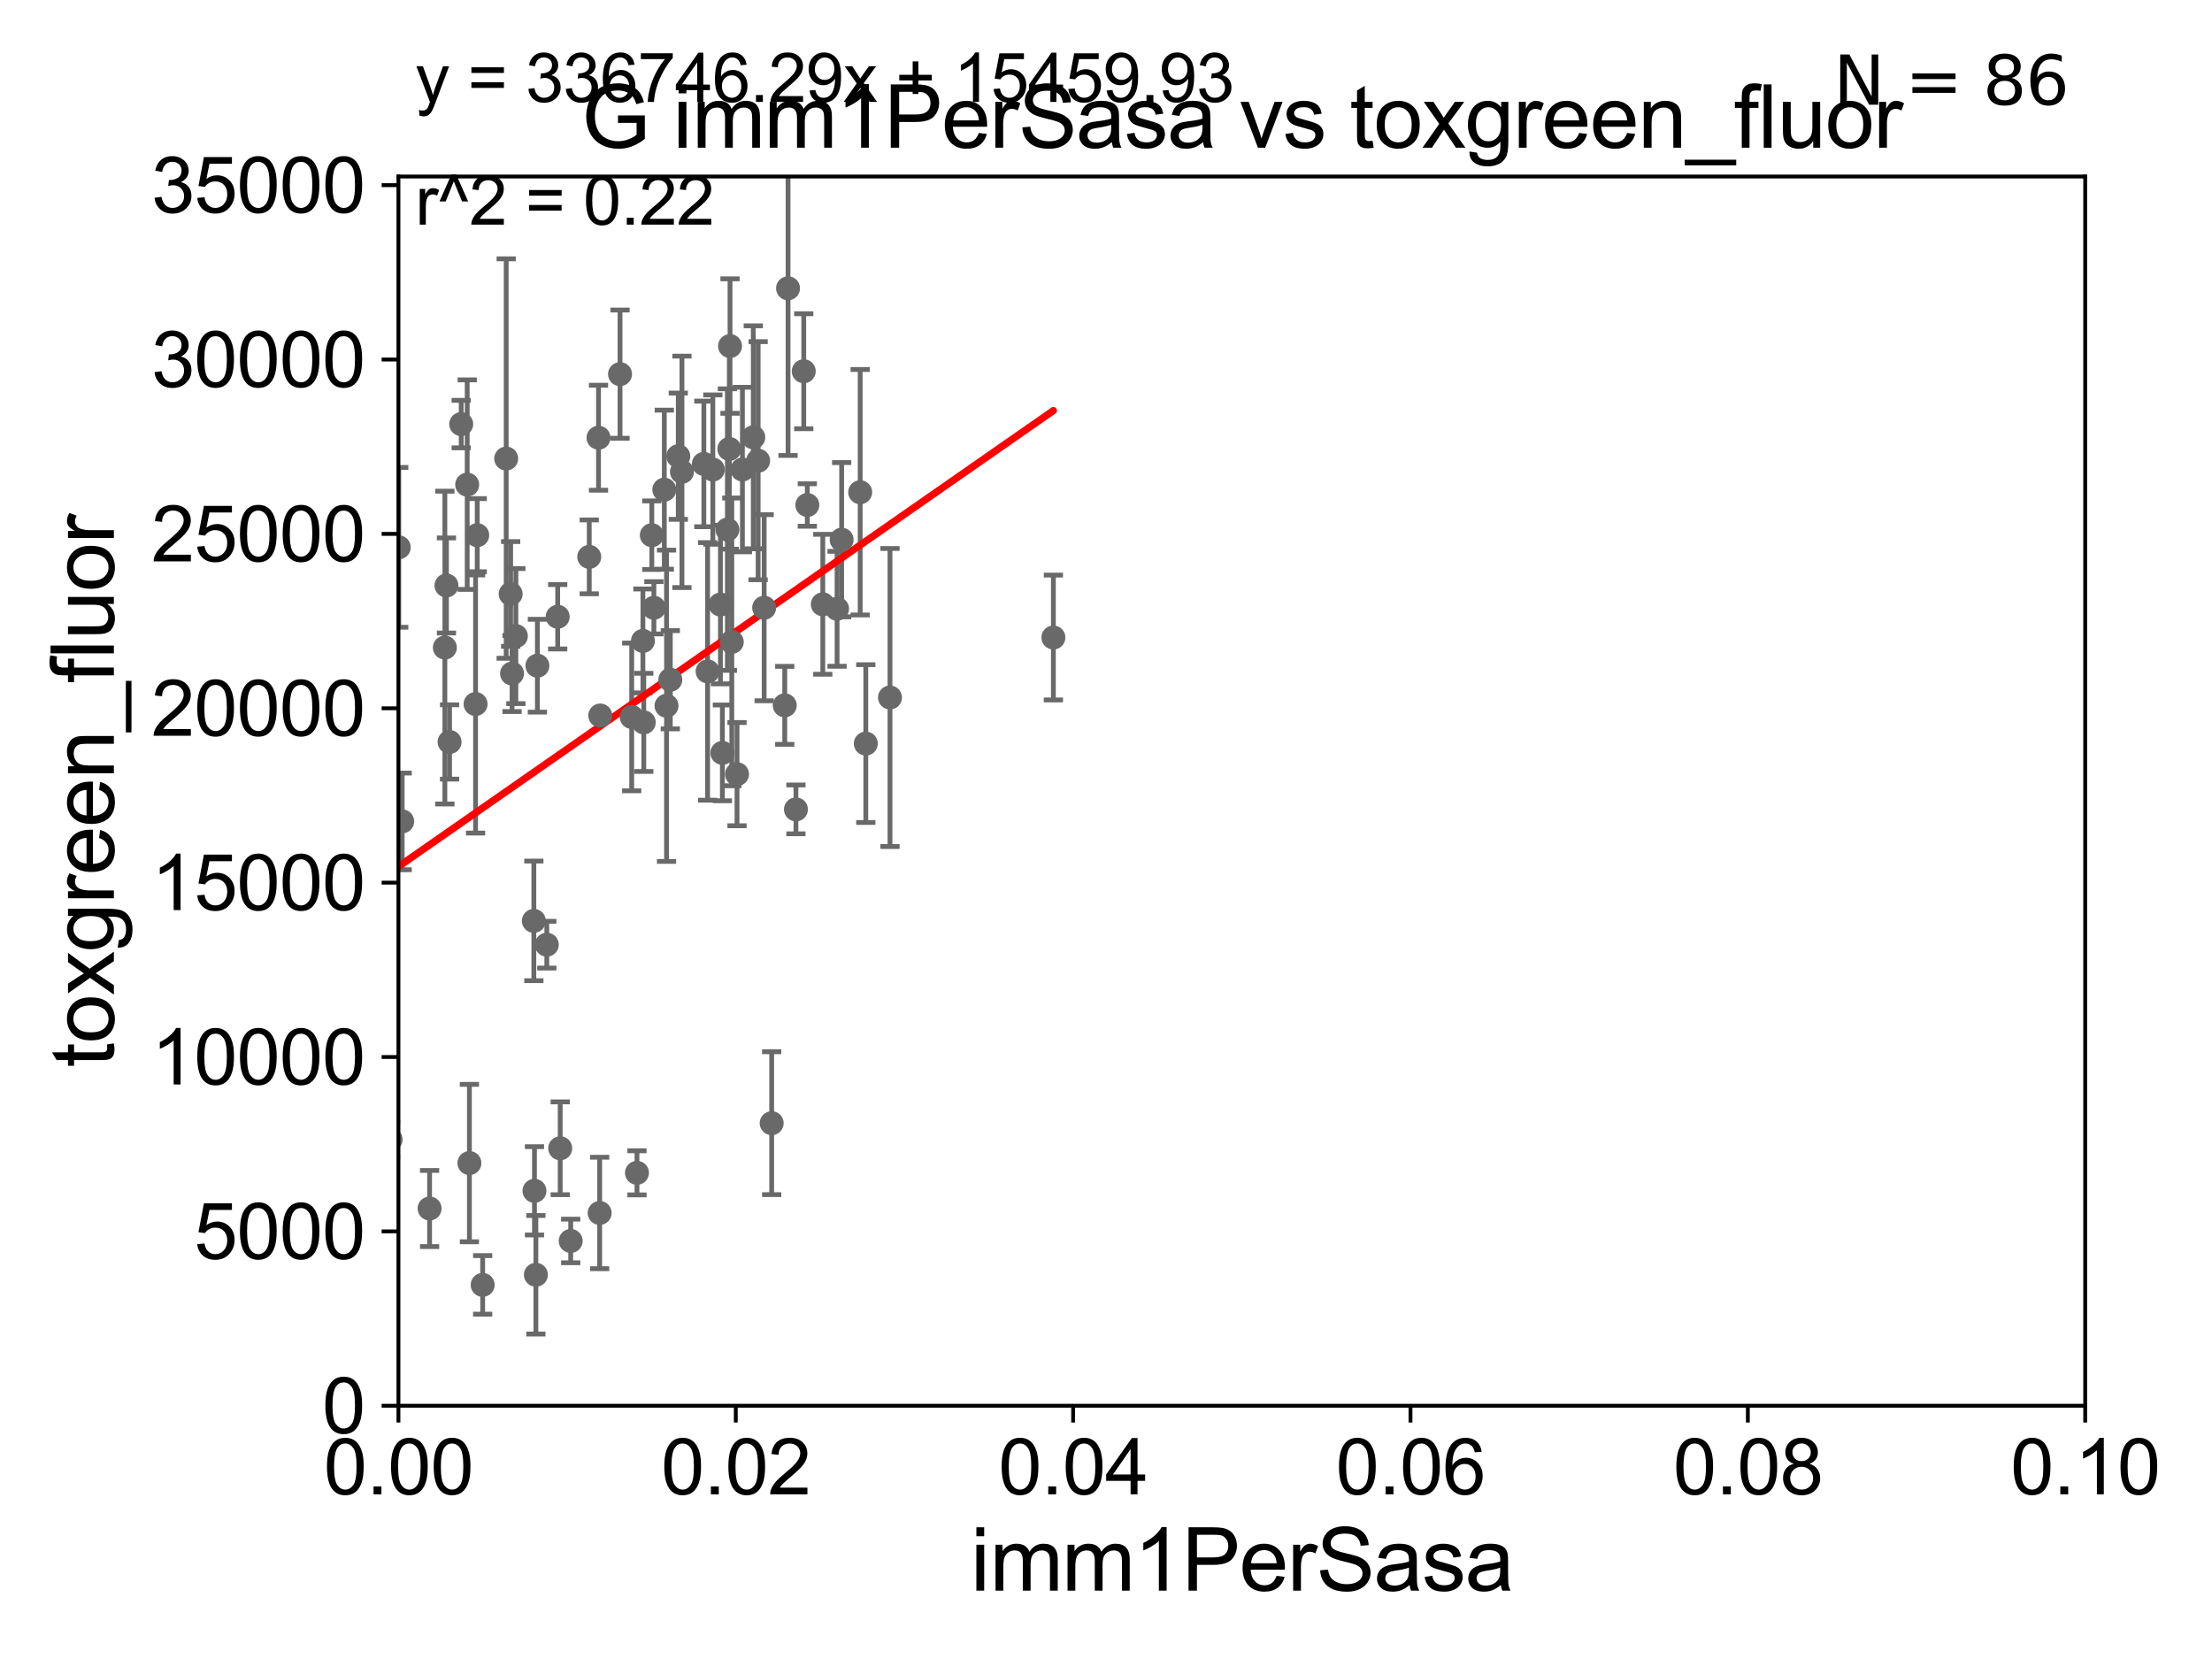 <?xml version="1.0" encoding="utf-8" standalone="no"?>
<!DOCTYPE svg PUBLIC "-//W3C//DTD SVG 1.1//EN"
  "http://www.w3.org/Graphics/SVG/1.1/DTD/svg11.dtd">
<svg xmlns:xlink="http://www.w3.org/1999/xlink" width="460.8pt" height="345.6pt" viewBox="0 0 460.8 345.6" xmlns="http://www.w3.org/2000/svg" version="1.1">
 <defs>
  <style type="text/css">*{stroke-linejoin: round; stroke-linecap: butt}</style>
 </defs>
 <g id="figure_1">
  <g id="patch_1">
   <path d="M 0 345.6 
L 460.8 345.6 
L 460.8 0 
L 0 0 
z
" style="fill: #ffffff"/>
  </g>
  <g id="axes_1">
   <g id="patch_2">
    <path d="M 83 292.84 
L 434.385 292.84 
L 434.385 36.775 
L 83 36.775 
z
" style="fill: #ffffff"/>
   </g>
   <g id="PathCollection_1">
    <defs>
     <path id="me307f78177" d="M 0 1.118 
C 0.297 1.118 0.581 1 0.791 0.791 
C 1 0.581 1.118 0.297 1.118 0 
C 1.118 -0.297 1 -0.581 0.791 -0.791 
C 0.581 -1 0.297 -1.118 0 -1.118 
C -0.297 -1.118 -0.581 -1 -0.791 -0.791 
C -1 -0.581 -1.118 -0.297 -1.118 0 
C -1.118 0.297 -1 0.581 -0.791 0.791 
C -0.581 1 -0.297 1.118 0 1.118 
z
" style="stroke: #696969"/>
    </defs>
    <g clip-path="url(#p414217f78f)">
     <use xlink:href="#me307f78177" x="99.416" y="111.488" style="fill: #696969; stroke: #696969"/>
     <use xlink:href="#me307f78177" x="81.366" y="237.384" style="fill: #696969; stroke: #696969"/>
     <use xlink:href="#me307f78177" x="89.492" y="251.754" style="fill: #696969; stroke: #696969"/>
     <use xlink:href="#me307f78177" x="83.784" y="171.111" style="fill: #696969; stroke: #696969"/>
     <use xlink:href="#me307f78177" x="159.19" y="126.6" style="fill: #696969; stroke: #696969"/>
     <use xlink:href="#me307f78177" x="29.633" y="96.559" style="fill: #696969; stroke: #696969"/>
     <use xlink:href="#me307f78177" x="67.824" y="158.912" style="fill: #696969; stroke: #696969"/>
     <use xlink:href="#me307f78177" x="93.654" y="154.566" style="fill: #696969; stroke: #696969"/>
     <use xlink:href="#me307f78177" x="138.849" y="147.023" style="fill: #696969; stroke: #696969"/>
     <use xlink:href="#me307f78177" x="160.756" y="233.98" style="fill: #696969; stroke: #696969"/>
     <use xlink:href="#me307f78177" x="165.807" y="168.611" style="fill: #696969; stroke: #696969"/>
     <use xlink:href="#me307f78177" x="185.401" y="145.302" style="fill: #696969; stroke: #696969"/>
     <use xlink:href="#me307f78177" x="54.809" y="175.35" style="fill: #696969; stroke: #696969"/>
     <use xlink:href="#me307f78177" x="74.58" y="102.813" style="fill: #696969; stroke: #696969"/>
     <use xlink:href="#me307f78177" x="105.449" y="95.527" style="fill: #696969; stroke: #696969"/>
     <use xlink:href="#me307f78177" x="124.68" y="91.187" style="fill: #696969; stroke: #696969"/>
     <use xlink:href="#me307f78177" x="133.93" y="133.517" style="fill: #696969; stroke: #696969"/>
     <use xlink:href="#me307f78177" x="219.441" y="132.803" style="fill: #696969; stroke: #696969"/>
     <use xlink:href="#me307f78177" x="49.476" y="258.602" style="fill: #696969; stroke: #696969"/>
     <use xlink:href="#me307f78177" x="111.338" y="248.073" style="fill: #696969; stroke: #696969"/>
     <use xlink:href="#me307f78177" x="131.593" y="149.352" style="fill: #696969; stroke: #696969"/>
     <use xlink:href="#me307f78177" x="71.653" y="262.487" style="fill: #696969; stroke: #696969"/>
     <use xlink:href="#me307f78177" x="74.985" y="254.109" style="fill: #696969; stroke: #696969"/>
     <use xlink:href="#me307f78177" x="124.921" y="252.683" style="fill: #696969; stroke: #696969"/>
     <use xlink:href="#me307f78177" x="132.694" y="244.324" style="fill: #696969; stroke: #696969"/>
     <use xlink:href="#me307f78177" x="49.914" y="257.071" style="fill: #696969; stroke: #696969"/>
     <use xlink:href="#me307f78177" x="72.032" y="229.401" style="fill: #696969; stroke: #696969"/>
     <use xlink:href="#me307f78177" x="150.485" y="156.841" style="fill: #696969; stroke: #696969"/>
     <use xlink:href="#me307f78177" x="97.787" y="242.287" style="fill: #696969; stroke: #696969"/>
     <use xlink:href="#me307f78177" x="76.579" y="247.906" style="fill: #696969; stroke: #696969"/>
     <use xlink:href="#me307f78177" x="136.216" y="126.613" style="fill: #696969; stroke: #696969"/>
     <use xlink:href="#me307f78177" x="100.549" y="267.665" style="fill: #696969; stroke: #696969"/>
     <use xlink:href="#me307f78177" x="111.95" y="138.677" style="fill: #696969; stroke: #696969"/>
     <use xlink:href="#me307f78177" x="57.367" y="258.394" style="fill: #696969; stroke: #696969"/>
     <use xlink:href="#me307f78177" x="53.758" y="189.009" style="fill: #696969; stroke: #696969"/>
     <use xlink:href="#me307f78177" x="118.888" y="258.514" style="fill: #696969; stroke: #696969"/>
     <use xlink:href="#me307f78177" x="111.636" y="265.558" style="fill: #696969; stroke: #696969"/>
     <use xlink:href="#me307f78177" x="116.177" y="128.481" style="fill: #696969; stroke: #696969"/>
     <use xlink:href="#me307f78177" x="75.382" y="251.563" style="fill: #696969; stroke: #696969"/>
     <use xlink:href="#me307f78177" x="138.388" y="102.009" style="fill: #696969; stroke: #696969"/>
     <use xlink:href="#me307f78177" x="18.183" y="246.119" style="fill: #696969; stroke: #696969"/>
     <use xlink:href="#me307f78177" x="139.638" y="141.604" style="fill: #696969; stroke: #696969"/>
     <use xlink:href="#me307f78177" x="106.67" y="140.303" style="fill: #696969; stroke: #696969"/>
     <use xlink:href="#me307f78177" x="96.079" y="88.345" style="fill: #696969; stroke: #696969"/>
     <use xlink:href="#me307f78177" x="150.078" y="125.939" style="fill: #696969; stroke: #696969"/>
     <use xlink:href="#me307f78177" x="179.19" y="102.541" style="fill: #696969; stroke: #696969"/>
     <use xlink:href="#me307f78177" x="148.497" y="97.821" style="fill: #696969; stroke: #696969"/>
     <use xlink:href="#me307f78177" x="175.33" y="112.428" style="fill: #696969; stroke: #696969"/>
     <use xlink:href="#me307f78177" x="63.743" y="78.252" style="fill: #696969; stroke: #696969"/>
     <use xlink:href="#me307f78177" x="154.658" y="97.813" style="fill: #696969; stroke: #696969"/>
     <use xlink:href="#me307f78177" x="147.407" y="139.863" style="fill: #696969; stroke: #696969"/>
     <use xlink:href="#me307f78177" x="83.068" y="114.019" style="fill: #696969; stroke: #696969"/>
     <use xlink:href="#me307f78177" x="151.53" y="110.328" style="fill: #696969; stroke: #696969"/>
     <use xlink:href="#me307f78177" x="163.478" y="146.936" style="fill: #696969; stroke: #696969"/>
     <use xlink:href="#me307f78177" x="152.077" y="72.091" style="fill: #696969; stroke: #696969"/>
     <use xlink:href="#me307f78177" x="129.164" y="77.939" style="fill: #696969; stroke: #696969"/>
     <use xlink:href="#me307f78177" x="174.378" y="126.822" style="fill: #696969; stroke: #696969"/>
     <use xlink:href="#me307f78177" x="135.785" y="111.489" style="fill: #696969; stroke: #696969"/>
     <use xlink:href="#me307f78177" x="151.937" y="93.526" style="fill: #696969; stroke: #696969"/>
     <use xlink:href="#me307f78177" x="107.466" y="132.506" style="fill: #696969; stroke: #696969"/>
     <use xlink:href="#me307f78177" x="142.064" y="98.294" style="fill: #696969; stroke: #696969"/>
     <use xlink:href="#me307f78177" x="92.675" y="134.903" style="fill: #696969; stroke: #696969"/>
     <use xlink:href="#me307f78177" x="180.362" y="154.9" style="fill: #696969; stroke: #696969"/>
     <use xlink:href="#me307f78177" x="37.035" y="264.388" style="fill: #696969; stroke: #696969"/>
     <use xlink:href="#me307f78177" x="152.446" y="133.718" style="fill: #696969; stroke: #696969"/>
     <use xlink:href="#me307f78177" x="164.164" y="60.054" style="fill: #696969; stroke: #696969"/>
     <use xlink:href="#me307f78177" x="153.535" y="161.27" style="fill: #696969; stroke: #696969"/>
     <use xlink:href="#me307f78177" x="125.045" y="149.058" style="fill: #696969; stroke: #696969"/>
     <use xlink:href="#me307f78177" x="141.297" y="95.033" style="fill: #696969; stroke: #696969"/>
     <use xlink:href="#me307f78177" x="106.38" y="123.73" style="fill: #696969; stroke: #696969"/>
     <use xlink:href="#me307f78177" x="97.326" y="100.959" style="fill: #696969; stroke: #696969"/>
     <use xlink:href="#me307f78177" x="156.924" y="91.102" style="fill: #696969; stroke: #696969"/>
     <use xlink:href="#me307f78177" x="113.91" y="196.793" style="fill: #696969; stroke: #696969"/>
     <use xlink:href="#me307f78177" x="134.111" y="150.485" style="fill: #696969; stroke: #696969"/>
     <use xlink:href="#me307f78177" x="93.006" y="121.968" style="fill: #696969; stroke: #696969"/>
     <use xlink:href="#me307f78177" x="99.07" y="146.662" style="fill: #696969; stroke: #696969"/>
     <use xlink:href="#me307f78177" x="171.404" y="125.886" style="fill: #696969; stroke: #696969"/>
     <use xlink:href="#me307f78177" x="168.18" y="105.2" style="fill: #696969; stroke: #696969"/>
     <use xlink:href="#me307f78177" x="122.751" y="116.005" style="fill: #696969; stroke: #696969"/>
     <use xlink:href="#me307f78177" x="157.935" y="95.974" style="fill: #696969; stroke: #696969"/>
     <use xlink:href="#me307f78177" x="111.211" y="191.837" style="fill: #696969; stroke: #696969"/>
     <use xlink:href="#me307f78177" x="71.667" y="147.034" style="fill: #696969; stroke: #696969"/>
     <use xlink:href="#me307f78177" x="146.624" y="96.642" style="fill: #696969; stroke: #696969"/>
     <use xlink:href="#me307f78177" x="71.157" y="165.812" style="fill: #696969; stroke: #696969"/>
     <use xlink:href="#me307f78177" x="167.437" y="77.339" style="fill: #696969; stroke: #696969"/>
     <use xlink:href="#me307f78177" x="116.701" y="239.207" style="fill: #696969; stroke: #696969"/>
    </g>
   </g>
   <g id="matplotlib.axis_1">
    <g id="xtick_1">
     <g id="line2d_1">
      <defs>
       <path id="m505c026540" d="M 0 0 
L 0 3.5 
" style="stroke: #000000; stroke-width: 0.8"/>
      </defs>
      <g>
       <use xlink:href="#m505c026540" x="83" y="292.84" style="stroke: #000000; stroke-width: 0.8"/>
      </g>
     </g>
     <g id="text_1">
      <!-- 0.00 -->
      <g transform="translate(67.431 311.293)scale(0.16 -0.16)">
       <defs>
        <path id="ArialMT-30" d="M 266 2259 
Q 266 3072 433 3567 
Q 600 4063 929 4331 
Q 1259 4600 1759 4600 
Q 2128 4600 2406 4451 
Q 2684 4303 2865 4023 
Q 3047 3744 3150 3342 
Q 3253 2941 3253 2259 
Q 3253 1453 3087 958 
Q 2922 463 2592 192 
Q 2263 -78 1759 -78 
Q 1097 -78 719 397 
Q 266 969 266 2259 
z
M 844 2259 
Q 844 1131 1108 757 
Q 1372 384 1759 384 
Q 2147 384 2411 759 
Q 2675 1134 2675 2259 
Q 2675 3391 2411 3762 
Q 2147 4134 1753 4134 
Q 1366 4134 1134 3806 
Q 844 3388 844 2259 
z
" transform="scale(0.016)"/>
        <path id="ArialMT-2e" d="M 581 0 
L 581 641 
L 1222 641 
L 1222 0 
L 581 0 
z
" transform="scale(0.016)"/>
       </defs>
       <use xlink:href="#ArialMT-30"/>
       <use xlink:href="#ArialMT-2e" x="55.615"/>
       <use xlink:href="#ArialMT-30" x="83.398"/>
       <use xlink:href="#ArialMT-30" x="139.014"/>
      </g>
     </g>
    </g>
    <g id="xtick_2">
     <g id="line2d_2">
      <g>
       <use xlink:href="#m505c026540" x="153.277" y="292.84" style="stroke: #000000; stroke-width: 0.8"/>
      </g>
     </g>
     <g id="text_2">
      <!-- 0.02 -->
      <g transform="translate(137.708 311.293)scale(0.16 -0.16)">
       <defs>
        <path id="ArialMT-32" d="M 3222 541 
L 3222 0 
L 194 0 
Q 188 203 259 391 
Q 375 700 629 1000 
Q 884 1300 1366 1694 
Q 2113 2306 2375 2664 
Q 2638 3022 2638 3341 
Q 2638 3675 2398 3904 
Q 2159 4134 1775 4134 
Q 1369 4134 1125 3890 
Q 881 3647 878 3216 
L 300 3275 
Q 359 3922 746 4261 
Q 1134 4600 1788 4600 
Q 2447 4600 2831 4234 
Q 3216 3869 3216 3328 
Q 3216 3053 3103 2787 
Q 2991 2522 2730 2228 
Q 2469 1934 1863 1422 
Q 1356 997 1212 845 
Q 1069 694 975 541 
L 3222 541 
z
" transform="scale(0.016)"/>
       </defs>
       <use xlink:href="#ArialMT-30"/>
       <use xlink:href="#ArialMT-2e" x="55.615"/>
       <use xlink:href="#ArialMT-30" x="83.398"/>
       <use xlink:href="#ArialMT-32" x="139.014"/>
      </g>
     </g>
    </g>
    <g id="xtick_3">
     <g id="line2d_3">
      <g>
       <use xlink:href="#m505c026540" x="223.554" y="292.84" style="stroke: #000000; stroke-width: 0.8"/>
      </g>
     </g>
     <g id="text_3">
      <!-- 0.04 -->
      <g transform="translate(207.985 311.293)scale(0.16 -0.16)">
       <defs>
        <path id="ArialMT-34" d="M 2069 0 
L 2069 1097 
L 81 1097 
L 81 1613 
L 2172 4581 
L 2631 4581 
L 2631 1613 
L 3250 1613 
L 3250 1097 
L 2631 1097 
L 2631 0 
L 2069 0 
z
M 2069 1613 
L 2069 3678 
L 634 1613 
L 2069 1613 
z
" transform="scale(0.016)"/>
       </defs>
       <use xlink:href="#ArialMT-30"/>
       <use xlink:href="#ArialMT-2e" x="55.615"/>
       <use xlink:href="#ArialMT-30" x="83.398"/>
       <use xlink:href="#ArialMT-34" x="139.014"/>
      </g>
     </g>
    </g>
    <g id="xtick_4">
     <g id="line2d_4">
      <g>
       <use xlink:href="#m505c026540" x="293.831" y="292.84" style="stroke: #000000; stroke-width: 0.8"/>
      </g>
     </g>
     <g id="text_4">
      <!-- 0.06 -->
      <g transform="translate(278.262 311.293)scale(0.16 -0.16)">
       <defs>
        <path id="ArialMT-36" d="M 3184 3459 
L 2625 3416 
Q 2550 3747 2413 3897 
Q 2184 4138 1850 4138 
Q 1581 4138 1378 3988 
Q 1113 3794 959 3422 
Q 806 3050 800 2363 
Q 1003 2672 1297 2822 
Q 1591 2972 1913 2972 
Q 2475 2972 2870 2558 
Q 3266 2144 3266 1488 
Q 3266 1056 3080 686 
Q 2894 316 2569 119 
Q 2244 -78 1831 -78 
Q 1128 -78 684 439 
Q 241 956 241 2144 
Q 241 3472 731 4075 
Q 1159 4600 1884 4600 
Q 2425 4600 2770 4297 
Q 3116 3994 3184 3459 
z
M 888 1484 
Q 888 1194 1011 928 
Q 1134 663 1356 523 
Q 1578 384 1822 384 
Q 2178 384 2434 671 
Q 2691 959 2691 1453 
Q 2691 1928 2437 2201 
Q 2184 2475 1800 2475 
Q 1419 2475 1153 2201 
Q 888 1928 888 1484 
z
" transform="scale(0.016)"/>
       </defs>
       <use xlink:href="#ArialMT-30"/>
       <use xlink:href="#ArialMT-2e" x="55.615"/>
       <use xlink:href="#ArialMT-30" x="83.398"/>
       <use xlink:href="#ArialMT-36" x="139.014"/>
      </g>
     </g>
    </g>
    <g id="xtick_5">
     <g id="line2d_5">
      <g>
       <use xlink:href="#m505c026540" x="364.108" y="292.84" style="stroke: #000000; stroke-width: 0.8"/>
      </g>
     </g>
     <g id="text_5">
      <!-- 0.08 -->
      <g transform="translate(348.539 311.293)scale(0.16 -0.16)">
       <defs>
        <path id="ArialMT-38" d="M 1131 2484 
Q 781 2613 612 2850 
Q 444 3088 444 3419 
Q 444 3919 803 4259 
Q 1163 4600 1759 4600 
Q 2359 4600 2725 4251 
Q 3091 3903 3091 3403 
Q 3091 3084 2923 2848 
Q 2756 2613 2416 2484 
Q 2838 2347 3058 2040 
Q 3278 1734 3278 1309 
Q 3278 722 2862 322 
Q 2447 -78 1769 -78 
Q 1091 -78 675 323 
Q 259 725 259 1325 
Q 259 1772 486 2073 
Q 713 2375 1131 2484 
z
M 1019 3438 
Q 1019 3113 1228 2906 
Q 1438 2700 1772 2700 
Q 2097 2700 2305 2904 
Q 2513 3109 2513 3406 
Q 2513 3716 2298 3927 
Q 2084 4138 1766 4138 
Q 1444 4138 1231 3931 
Q 1019 3725 1019 3438 
z
M 838 1322 
Q 838 1081 952 856 
Q 1066 631 1291 507 
Q 1516 384 1775 384 
Q 2178 384 2440 643 
Q 2703 903 2703 1303 
Q 2703 1709 2433 1975 
Q 2163 2241 1756 2241 
Q 1359 2241 1098 1978 
Q 838 1716 838 1322 
z
" transform="scale(0.016)"/>
       </defs>
       <use xlink:href="#ArialMT-30"/>
       <use xlink:href="#ArialMT-2e" x="55.615"/>
       <use xlink:href="#ArialMT-30" x="83.398"/>
       <use xlink:href="#ArialMT-38" x="139.014"/>
      </g>
     </g>
    </g>
    <g id="xtick_6">
     <g id="line2d_6">
      <g>
       <use xlink:href="#m505c026540" x="434.385" y="292.84" style="stroke: #000000; stroke-width: 0.8"/>
      </g>
     </g>
     <g id="text_6">
      <!-- 0.10 -->
      <g transform="translate(418.816 311.293)scale(0.16 -0.16)">
       <defs>
        <path id="ArialMT-31" d="M 2384 0 
L 1822 0 
L 1822 3584 
Q 1619 3391 1289 3197 
Q 959 3003 697 2906 
L 697 3450 
Q 1169 3672 1522 3987 
Q 1875 4303 2022 4600 
L 2384 4600 
L 2384 0 
z
" transform="scale(0.016)"/>
       </defs>
       <use xlink:href="#ArialMT-30"/>
       <use xlink:href="#ArialMT-2e" x="55.615"/>
       <use xlink:href="#ArialMT-31" x="83.398"/>
       <use xlink:href="#ArialMT-30" x="139.014"/>
      </g>
     </g>
    </g>
    <g id="text_7">
     <!-- imm1PerSasa -->
     <g transform="translate(202.177 331.357)scale(0.18 -0.18)">
      <defs>
       <path id="ArialMT-69" d="M 425 3934 
L 425 4581 
L 988 4581 
L 988 3934 
L 425 3934 
z
M 425 0 
L 425 3319 
L 988 3319 
L 988 0 
L 425 0 
z
" transform="scale(0.016)"/>
       <path id="ArialMT-6d" d="M 422 0 
L 422 3319 
L 925 3319 
L 925 2853 
Q 1081 3097 1340 3245 
Q 1600 3394 1931 3394 
Q 2300 3394 2536 3241 
Q 2772 3088 2869 2813 
Q 3263 3394 3894 3394 
Q 4388 3394 4653 3120 
Q 4919 2847 4919 2278 
L 4919 0 
L 4359 0 
L 4359 2091 
Q 4359 2428 4304 2576 
Q 4250 2725 4106 2815 
Q 3963 2906 3769 2906 
Q 3419 2906 3187 2673 
Q 2956 2441 2956 1928 
L 2956 0 
L 2394 0 
L 2394 2156 
Q 2394 2531 2256 2718 
Q 2119 2906 1806 2906 
Q 1569 2906 1367 2781 
Q 1166 2656 1075 2415 
Q 984 2175 984 1722 
L 984 0 
L 422 0 
z
" transform="scale(0.016)"/>
       <path id="ArialMT-50" d="M 494 0 
L 494 4581 
L 2222 4581 
Q 2678 4581 2919 4538 
Q 3256 4481 3484 4323 
Q 3713 4166 3852 3881 
Q 3991 3597 3991 3256 
Q 3991 2672 3619 2267 
Q 3247 1863 2275 1863 
L 1100 1863 
L 1100 0 
L 494 0 
z
M 1100 2403 
L 2284 2403 
Q 2872 2403 3119 2622 
Q 3366 2841 3366 3238 
Q 3366 3525 3220 3729 
Q 3075 3934 2838 4000 
Q 2684 4041 2272 4041 
L 1100 4041 
L 1100 2403 
z
" transform="scale(0.016)"/>
       <path id="ArialMT-65" d="M 2694 1069 
L 3275 997 
Q 3138 488 2766 206 
Q 2394 -75 1816 -75 
Q 1088 -75 661 373 
Q 234 822 234 1631 
Q 234 2469 665 2931 
Q 1097 3394 1784 3394 
Q 2450 3394 2872 2941 
Q 3294 2488 3294 1666 
Q 3294 1616 3291 1516 
L 816 1516 
Q 847 969 1125 678 
Q 1403 388 1819 388 
Q 2128 388 2347 550 
Q 2566 713 2694 1069 
z
M 847 1978 
L 2700 1978 
Q 2663 2397 2488 2606 
Q 2219 2931 1791 2931 
Q 1403 2931 1139 2672 
Q 875 2413 847 1978 
z
" transform="scale(0.016)"/>
       <path id="ArialMT-72" d="M 416 0 
L 416 3319 
L 922 3319 
L 922 2816 
Q 1116 3169 1280 3281 
Q 1444 3394 1641 3394 
Q 1925 3394 2219 3213 
L 2025 2691 
Q 1819 2813 1613 2813 
Q 1428 2813 1281 2702 
Q 1134 2591 1072 2394 
Q 978 2094 978 1738 
L 978 0 
L 416 0 
z
" transform="scale(0.016)"/>
       <path id="ArialMT-53" d="M 288 1472 
L 859 1522 
Q 900 1178 1048 958 
Q 1197 738 1509 602 
Q 1822 466 2213 466 
Q 2559 466 2825 569 
Q 3091 672 3220 851 
Q 3350 1031 3350 1244 
Q 3350 1459 3225 1620 
Q 3100 1781 2813 1891 
Q 2628 1963 1997 2114 
Q 1366 2266 1113 2400 
Q 784 2572 623 2826 
Q 463 3081 463 3397 
Q 463 3744 659 4045 
Q 856 4347 1234 4503 
Q 1613 4659 2075 4659 
Q 2584 4659 2973 4495 
Q 3363 4331 3572 4012 
Q 3781 3694 3797 3291 
L 3216 3247 
Q 3169 3681 2898 3903 
Q 2628 4125 2100 4125 
Q 1550 4125 1298 3923 
Q 1047 3722 1047 3438 
Q 1047 3191 1225 3031 
Q 1400 2872 2139 2705 
Q 2878 2538 3153 2413 
Q 3553 2228 3743 1945 
Q 3934 1663 3934 1294 
Q 3934 928 3725 604 
Q 3516 281 3123 101 
Q 2731 -78 2241 -78 
Q 1619 -78 1198 103 
Q 778 284 539 648 
Q 300 1013 288 1472 
z
" transform="scale(0.016)"/>
       <path id="ArialMT-61" d="M 2588 409 
Q 2275 144 1986 34 
Q 1697 -75 1366 -75 
Q 819 -75 525 192 
Q 231 459 231 875 
Q 231 1119 342 1320 
Q 453 1522 633 1644 
Q 813 1766 1038 1828 
Q 1203 1872 1538 1913 
Q 2219 1994 2541 2106 
Q 2544 2222 2544 2253 
Q 2544 2597 2384 2738 
Q 2169 2928 1744 2928 
Q 1347 2928 1158 2789 
Q 969 2650 878 2297 
L 328 2372 
Q 403 2725 575 2942 
Q 747 3159 1072 3276 
Q 1397 3394 1825 3394 
Q 2250 3394 2515 3294 
Q 2781 3194 2906 3042 
Q 3031 2891 3081 2659 
Q 3109 2516 3109 2141 
L 3109 1391 
Q 3109 606 3145 398 
Q 3181 191 3288 0 
L 2700 0 
Q 2613 175 2588 409 
z
M 2541 1666 
Q 2234 1541 1622 1453 
Q 1275 1403 1131 1340 
Q 988 1278 909 1158 
Q 831 1038 831 891 
Q 831 666 1001 516 
Q 1172 366 1500 366 
Q 1825 366 2078 508 
Q 2331 650 2450 897 
Q 2541 1088 2541 1459 
L 2541 1666 
z
" transform="scale(0.016)"/>
       <path id="ArialMT-73" d="M 197 991 
L 753 1078 
Q 800 744 1014 566 
Q 1228 388 1613 388 
Q 2000 388 2187 545 
Q 2375 703 2375 916 
Q 2375 1106 2209 1216 
Q 2094 1291 1634 1406 
Q 1016 1563 777 1677 
Q 538 1791 414 1992 
Q 291 2194 291 2438 
Q 291 2659 392 2848 
Q 494 3038 669 3163 
Q 800 3259 1026 3326 
Q 1253 3394 1513 3394 
Q 1903 3394 2198 3281 
Q 2494 3169 2634 2976 
Q 2775 2784 2828 2463 
L 2278 2388 
Q 2241 2644 2061 2787 
Q 1881 2931 1553 2931 
Q 1166 2931 1000 2803 
Q 834 2675 834 2503 
Q 834 2394 903 2306 
Q 972 2216 1119 2156 
Q 1203 2125 1616 2013 
Q 2213 1853 2448 1751 
Q 2684 1650 2818 1456 
Q 2953 1263 2953 975 
Q 2953 694 2789 445 
Q 2625 197 2315 61 
Q 2006 -75 1616 -75 
Q 969 -75 630 194 
Q 291 463 197 991 
z
" transform="scale(0.016)"/>
      </defs>
      <use xlink:href="#ArialMT-69"/>
      <use xlink:href="#ArialMT-6d" x="22.217"/>
      <use xlink:href="#ArialMT-6d" x="105.518"/>
      <use xlink:href="#ArialMT-31" x="188.818"/>
      <use xlink:href="#ArialMT-50" x="244.434"/>
      <use xlink:href="#ArialMT-65" x="311.133"/>
      <use xlink:href="#ArialMT-72" x="366.748"/>
      <use xlink:href="#ArialMT-53" x="400.049"/>
      <use xlink:href="#ArialMT-61" x="466.748"/>
      <use xlink:href="#ArialMT-73" x="522.363"/>
      <use xlink:href="#ArialMT-61" x="572.363"/>
     </g>
    </g>
   </g>
   <g id="matplotlib.axis_2">
    <g id="ytick_1">
     <g id="line2d_7">
      <defs>
       <path id="mbb7fe526e6" d="M 0 0 
L -3.5 0 
" style="stroke: #000000; stroke-width: 0.8"/>
      </defs>
      <g>
       <use xlink:href="#mbb7fe526e6" x="83" y="292.84" style="stroke: #000000; stroke-width: 0.8"/>
      </g>
     </g>
     <g id="text_8">
      <!-- 0 -->
      <g transform="translate(67.103 298.566)scale(0.16 -0.16)">
       <use xlink:href="#ArialMT-30"/>
      </g>
     </g>
    </g>
    <g id="ytick_2">
     <g id="line2d_8">
      <g>
       <use xlink:href="#mbb7fe526e6" x="83" y="256.516" style="stroke: #000000; stroke-width: 0.8"/>
      </g>
     </g>
     <g id="text_9">
      <!-- 5000 -->
      <g transform="translate(40.41 262.242)scale(0.16 -0.16)">
       <defs>
        <path id="ArialMT-35" d="M 266 1200 
L 856 1250 
Q 922 819 1161 601 
Q 1400 384 1738 384 
Q 2144 384 2425 690 
Q 2706 997 2706 1503 
Q 2706 1984 2436 2262 
Q 2166 2541 1728 2541 
Q 1456 2541 1237 2417 
Q 1019 2294 894 2097 
L 366 2166 
L 809 4519 
L 3088 4519 
L 3088 3981 
L 1259 3981 
L 1013 2750 
Q 1425 3038 1878 3038 
Q 2478 3038 2890 2622 
Q 3303 2206 3303 1553 
Q 3303 931 2941 478 
Q 2500 -78 1738 -78 
Q 1113 -78 717 272 
Q 322 622 266 1200 
z
" transform="scale(0.016)"/>
       </defs>
       <use xlink:href="#ArialMT-35"/>
       <use xlink:href="#ArialMT-30" x="55.615"/>
       <use xlink:href="#ArialMT-30" x="111.23"/>
       <use xlink:href="#ArialMT-30" x="166.846"/>
      </g>
     </g>
    </g>
    <g id="ytick_3">
     <g id="line2d_9">
      <g>
       <use xlink:href="#mbb7fe526e6" x="83" y="220.192" style="stroke: #000000; stroke-width: 0.8"/>
      </g>
     </g>
     <g id="text_10">
      <!-- 10000 -->
      <g transform="translate(31.512 225.918)scale(0.16 -0.16)">
       <use xlink:href="#ArialMT-31"/>
       <use xlink:href="#ArialMT-30" x="55.615"/>
       <use xlink:href="#ArialMT-30" x="111.23"/>
       <use xlink:href="#ArialMT-30" x="166.846"/>
       <use xlink:href="#ArialMT-30" x="222.461"/>
      </g>
     </g>
    </g>
    <g id="ytick_4">
     <g id="line2d_10">
      <g>
       <use xlink:href="#mbb7fe526e6" x="83" y="183.867" style="stroke: #000000; stroke-width: 0.8"/>
      </g>
     </g>
     <g id="text_11">
      <!-- 15000 -->
      <g transform="translate(31.512 189.594)scale(0.16 -0.16)">
       <use xlink:href="#ArialMT-31"/>
       <use xlink:href="#ArialMT-35" x="55.615"/>
       <use xlink:href="#ArialMT-30" x="111.23"/>
       <use xlink:href="#ArialMT-30" x="166.846"/>
       <use xlink:href="#ArialMT-30" x="222.461"/>
      </g>
     </g>
    </g>
    <g id="ytick_5">
     <g id="line2d_11">
      <g>
       <use xlink:href="#mbb7fe526e6" x="83" y="147.543" style="stroke: #000000; stroke-width: 0.8"/>
      </g>
     </g>
     <g id="text_12">
      <!-- 20000 -->
      <g transform="translate(31.512 153.27)scale(0.16 -0.16)">
       <use xlink:href="#ArialMT-32"/>
       <use xlink:href="#ArialMT-30" x="55.615"/>
       <use xlink:href="#ArialMT-30" x="111.23"/>
       <use xlink:href="#ArialMT-30" x="166.846"/>
       <use xlink:href="#ArialMT-30" x="222.461"/>
      </g>
     </g>
    </g>
    <g id="ytick_6">
     <g id="line2d_12">
      <g>
       <use xlink:href="#mbb7fe526e6" x="83" y="111.219" style="stroke: #000000; stroke-width: 0.8"/>
      </g>
     </g>
     <g id="text_13">
      <!-- 25000 -->
      <g transform="translate(31.512 116.945)scale(0.16 -0.16)">
       <use xlink:href="#ArialMT-32"/>
       <use xlink:href="#ArialMT-35" x="55.615"/>
       <use xlink:href="#ArialMT-30" x="111.23"/>
       <use xlink:href="#ArialMT-30" x="166.846"/>
       <use xlink:href="#ArialMT-30" x="222.461"/>
      </g>
     </g>
    </g>
    <g id="ytick_7">
     <g id="line2d_13">
      <g>
       <use xlink:href="#mbb7fe526e6" x="83" y="74.895" style="stroke: #000000; stroke-width: 0.8"/>
      </g>
     </g>
     <g id="text_14">
      <!-- 30000 -->
      <g transform="translate(31.512 80.621)scale(0.16 -0.16)">
       <defs>
        <path id="ArialMT-33" d="M 269 1209 
L 831 1284 
Q 928 806 1161 595 
Q 1394 384 1728 384 
Q 2125 384 2398 659 
Q 2672 934 2672 1341 
Q 2672 1728 2419 1979 
Q 2166 2231 1775 2231 
Q 1616 2231 1378 2169 
L 1441 2663 
Q 1497 2656 1531 2656 
Q 1891 2656 2178 2843 
Q 2466 3031 2466 3422 
Q 2466 3731 2256 3934 
Q 2047 4138 1716 4138 
Q 1388 4138 1169 3931 
Q 950 3725 888 3313 
L 325 3413 
Q 428 3978 793 4289 
Q 1159 4600 1703 4600 
Q 2078 4600 2393 4439 
Q 2709 4278 2876 4000 
Q 3044 3722 3044 3409 
Q 3044 3113 2884 2869 
Q 2725 2625 2413 2481 
Q 2819 2388 3044 2092 
Q 3269 1797 3269 1353 
Q 3269 753 2831 336 
Q 2394 -81 1725 -81 
Q 1122 -81 723 278 
Q 325 638 269 1209 
z
" transform="scale(0.016)"/>
       </defs>
       <use xlink:href="#ArialMT-33"/>
       <use xlink:href="#ArialMT-30" x="55.615"/>
       <use xlink:href="#ArialMT-30" x="111.23"/>
       <use xlink:href="#ArialMT-30" x="166.846"/>
       <use xlink:href="#ArialMT-30" x="222.461"/>
      </g>
     </g>
    </g>
    <g id="ytick_8">
     <g id="line2d_14">
      <g>
       <use xlink:href="#mbb7fe526e6" x="83" y="38.571" style="stroke: #000000; stroke-width: 0.8"/>
      </g>
     </g>
     <g id="text_15">
      <!-- 35000 -->
      <g transform="translate(31.512 44.297)scale(0.16 -0.16)">
       <use xlink:href="#ArialMT-33"/>
       <use xlink:href="#ArialMT-35" x="55.615"/>
       <use xlink:href="#ArialMT-30" x="111.23"/>
       <use xlink:href="#ArialMT-30" x="166.846"/>
       <use xlink:href="#ArialMT-30" x="222.461"/>
      </g>
     </g>
    </g>
    <g id="text_16">
     <!-- toxgreen_fluor -->
     <g transform="translate(23.724 222.34)rotate(-90)scale(0.18 -0.18)">
      <defs>
       <path id="ArialMT-74" d="M 1650 503 
L 1731 6 
Q 1494 -44 1306 -44 
Q 1000 -44 831 53 
Q 663 150 594 308 
Q 525 466 525 972 
L 525 2881 
L 113 2881 
L 113 3319 
L 525 3319 
L 525 4141 
L 1084 4478 
L 1084 3319 
L 1650 3319 
L 1650 2881 
L 1084 2881 
L 1084 941 
Q 1084 700 1114 631 
Q 1144 563 1211 522 
Q 1278 481 1403 481 
Q 1497 481 1650 503 
z
" transform="scale(0.016)"/>
       <path id="ArialMT-6f" d="M 213 1659 
Q 213 2581 725 3025 
Q 1153 3394 1769 3394 
Q 2453 3394 2887 2945 
Q 3322 2497 3322 1706 
Q 3322 1066 3130 698 
Q 2938 331 2570 128 
Q 2203 -75 1769 -75 
Q 1072 -75 642 372 
Q 213 819 213 1659 
z
M 791 1659 
Q 791 1022 1069 705 
Q 1347 388 1769 388 
Q 2188 388 2466 706 
Q 2744 1025 2744 1678 
Q 2744 2294 2464 2611 
Q 2184 2928 1769 2928 
Q 1347 2928 1069 2612 
Q 791 2297 791 1659 
z
" transform="scale(0.016)"/>
       <path id="ArialMT-78" d="M 47 0 
L 1259 1725 
L 138 3319 
L 841 3319 
L 1350 2541 
Q 1494 2319 1581 2169 
Q 1719 2375 1834 2534 
L 2394 3319 
L 3066 3319 
L 1919 1756 
L 3153 0 
L 2463 0 
L 1781 1031 
L 1600 1309 
L 728 0 
L 47 0 
z
" transform="scale(0.016)"/>
       <path id="ArialMT-67" d="M 319 -275 
L 866 -356 
Q 900 -609 1056 -725 
Q 1266 -881 1628 -881 
Q 2019 -881 2231 -725 
Q 2444 -569 2519 -288 
Q 2563 -116 2559 434 
Q 2191 0 1641 0 
Q 956 0 581 494 
Q 206 988 206 1678 
Q 206 2153 378 2554 
Q 550 2956 876 3175 
Q 1203 3394 1644 3394 
Q 2231 3394 2613 2919 
L 2613 3319 
L 3131 3319 
L 3131 450 
Q 3131 -325 2973 -648 
Q 2816 -972 2473 -1159 
Q 2131 -1347 1631 -1347 
Q 1038 -1347 672 -1080 
Q 306 -813 319 -275 
z
M 784 1719 
Q 784 1066 1043 766 
Q 1303 466 1694 466 
Q 2081 466 2343 764 
Q 2606 1063 2606 1700 
Q 2606 2309 2336 2618 
Q 2066 2928 1684 2928 
Q 1309 2928 1046 2623 
Q 784 2319 784 1719 
z
" transform="scale(0.016)"/>
       <path id="ArialMT-6e" d="M 422 0 
L 422 3319 
L 928 3319 
L 928 2847 
Q 1294 3394 1984 3394 
Q 2284 3394 2536 3286 
Q 2788 3178 2913 3003 
Q 3038 2828 3088 2588 
Q 3119 2431 3119 2041 
L 3119 0 
L 2556 0 
L 2556 2019 
Q 2556 2363 2490 2533 
Q 2425 2703 2258 2804 
Q 2091 2906 1866 2906 
Q 1506 2906 1245 2678 
Q 984 2450 984 1813 
L 984 0 
L 422 0 
z
" transform="scale(0.016)"/>
       <path id="ArialMT-5f" d="M -97 -1272 
L -97 -866 
L 3631 -866 
L 3631 -1272 
L -97 -1272 
z
" transform="scale(0.016)"/>
       <path id="ArialMT-66" d="M 556 0 
L 556 2881 
L 59 2881 
L 59 3319 
L 556 3319 
L 556 3672 
Q 556 4006 616 4169 
Q 697 4388 901 4523 
Q 1106 4659 1475 4659 
Q 1713 4659 2000 4603 
L 1916 4113 
Q 1741 4144 1584 4144 
Q 1328 4144 1222 4034 
Q 1116 3925 1116 3625 
L 1116 3319 
L 1763 3319 
L 1763 2881 
L 1116 2881 
L 1116 0 
L 556 0 
z
" transform="scale(0.016)"/>
       <path id="ArialMT-6c" d="M 409 0 
L 409 4581 
L 972 4581 
L 972 0 
L 409 0 
z
" transform="scale(0.016)"/>
       <path id="ArialMT-75" d="M 2597 0 
L 2597 488 
Q 2209 -75 1544 -75 
Q 1250 -75 995 37 
Q 741 150 617 320 
Q 494 491 444 738 
Q 409 903 409 1263 
L 409 3319 
L 972 3319 
L 972 1478 
Q 972 1038 1006 884 
Q 1059 663 1231 536 
Q 1403 409 1656 409 
Q 1909 409 2131 539 
Q 2353 669 2445 892 
Q 2538 1116 2538 1541 
L 2538 3319 
L 3100 3319 
L 3100 0 
L 2597 0 
z
" transform="scale(0.016)"/>
      </defs>
      <use xlink:href="#ArialMT-74"/>
      <use xlink:href="#ArialMT-6f" x="27.783"/>
      <use xlink:href="#ArialMT-78" x="83.398"/>
      <use xlink:href="#ArialMT-67" x="133.398"/>
      <use xlink:href="#ArialMT-72" x="189.014"/>
      <use xlink:href="#ArialMT-65" x="222.314"/>
      <use xlink:href="#ArialMT-65" x="277.93"/>
      <use xlink:href="#ArialMT-6e" x="333.545"/>
      <use xlink:href="#ArialMT-5f" x="389.16"/>
      <use xlink:href="#ArialMT-66" x="444.775"/>
      <use xlink:href="#ArialMT-6c" x="472.559"/>
      <use xlink:href="#ArialMT-75" x="494.775"/>
      <use xlink:href="#ArialMT-6f" x="550.391"/>
      <use xlink:href="#ArialMT-72" x="606.006"/>
     </g>
    </g>
   </g>
   <g id="LineCollection_1">
    <path d="M 99.416 119.104 
L 99.416 103.872 
" clip-path="url(#p414217f78f)" style="fill: none; stroke: #696969"/>
    <path d="M 81.366 241.022 
L 81.366 233.746 
" clip-path="url(#p414217f78f)" style="fill: none; stroke: #696969"/>
    <path d="M 89.492 259.681 
L 89.492 243.828 
" clip-path="url(#p414217f78f)" style="fill: none; stroke: #696969"/>
    <path d="M 83.784 181.185 
L 83.784 161.038 
" clip-path="url(#p414217f78f)" style="fill: none; stroke: #696969"/>
    <path d="M 159.19 145.98 
L 159.19 107.219 
" clip-path="url(#p414217f78f)" style="fill: none; stroke: #696969"/>
    <path d="M 29.633 104.514 
L 29.633 88.603 
" clip-path="url(#p414217f78f)" style="fill: none; stroke: #696969"/>
    <path d="M 67.824 179.961 
L 67.824 137.862 
" clip-path="url(#p414217f78f)" style="fill: none; stroke: #696969"/>
    <path d="M 93.654 162.307 
L 93.654 146.825 
" clip-path="url(#p414217f78f)" style="fill: none; stroke: #696969"/>
    <path d="M 138.849 179.444 
L 138.849 114.602 
" clip-path="url(#p414217f78f)" style="fill: none; stroke: #696969"/>
    <path d="M 160.756 248.866 
L 160.756 219.094 
" clip-path="url(#p414217f78f)" style="fill: none; stroke: #696969"/>
    <path d="M 165.807 173.7 
L 165.807 163.522 
" clip-path="url(#p414217f78f)" style="fill: none; stroke: #696969"/>
    <path d="M 185.401 176.343 
L 185.401 114.261 
" clip-path="url(#p414217f78f)" style="fill: none; stroke: #696969"/>
    <path d="M 54.809 193.565 
L 54.809 157.135 
" clip-path="url(#p414217f78f)" style="fill: none; stroke: #696969"/>
    <path d="M 74.58 106.356 
L 74.58 99.27 
" clip-path="url(#p414217f78f)" style="fill: none; stroke: #696969"/>
    <path d="M 105.449 137.134 
L 105.449 53.92 
" clip-path="url(#p414217f78f)" style="fill: none; stroke: #696969"/>
    <path d="M 124.68 102.122 
L 124.68 80.251 
" clip-path="url(#p414217f78f)" style="fill: none; stroke: #696969"/>
    <path d="M 133.93 144.34 
L 133.93 122.694 
" clip-path="url(#p414217f78f)" style="fill: none; stroke: #696969"/>
    <path d="M 219.441 145.809 
L 219.441 119.798 
" clip-path="url(#p414217f78f)" style="fill: none; stroke: #696969"/>
    <path d="M 49.476 266.076 
L 49.476 251.127 
" clip-path="url(#p414217f78f)" style="fill: none; stroke: #696969"/>
    <path d="M 111.338 257.271 
L 111.338 238.876 
" clip-path="url(#p414217f78f)" style="fill: none; stroke: #696969"/>
    <path d="M 131.593 164.74 
L 131.593 133.965 
" clip-path="url(#p414217f78f)" style="fill: none; stroke: #696969"/>
    <path d="M 71.653 274.279 
L 71.653 250.695 
" clip-path="url(#p414217f78f)" style="fill: none; stroke: #696969"/>
    <path d="M 74.985 269.377 
L 74.985 238.84 
" clip-path="url(#p414217f78f)" style="fill: none; stroke: #696969"/>
    <path d="M 124.921 264.289 
L 124.921 241.076 
" clip-path="url(#p414217f78f)" style="fill: none; stroke: #696969"/>
    <path d="M 132.694 248.92 
L 132.694 239.727 
" clip-path="url(#p414217f78f)" style="fill: none; stroke: #696969"/>
    <path d="M 49.914 270.53 
L 49.914 243.611 
" clip-path="url(#p414217f78f)" style="fill: none; stroke: #696969"/>
    <path d="M 72.032 232.34 
L 72.032 226.463 
" clip-path="url(#p414217f78f)" style="fill: none; stroke: #696969"/>
    <path d="M 150.485 166.82 
L 150.485 146.861 
" clip-path="url(#p414217f78f)" style="fill: none; stroke: #696969"/>
    <path d="M 97.787 258.685 
L 97.787 225.89 
" clip-path="url(#p414217f78f)" style="fill: none; stroke: #696969"/>
    <path d="M 76.579 263.231 
L 76.579 232.581 
" clip-path="url(#p414217f78f)" style="fill: none; stroke: #696969"/>
    <path d="M 136.216 132.064 
L 136.216 121.162 
" clip-path="url(#p414217f78f)" style="fill: none; stroke: #696969"/>
    <path d="M 100.549 273.766 
L 100.549 261.564 
" clip-path="url(#p414217f78f)" style="fill: none; stroke: #696969"/>
    <path d="M 111.95 148.344 
L 111.95 129.01 
" clip-path="url(#p414217f78f)" style="fill: none; stroke: #696969"/>
    <path d="M 57.367 263.737 
L 57.367 253.051 
" clip-path="url(#p414217f78f)" style="fill: none; stroke: #696969"/>
    <path d="M 53.758 193.298 
L 53.758 184.72 
" clip-path="url(#p414217f78f)" style="fill: none; stroke: #696969"/>
    <path d="M 118.888 263.053 
L 118.888 253.975 
" clip-path="url(#p414217f78f)" style="fill: none; stroke: #696969"/>
    <path d="M 111.636 277.906 
L 111.636 253.209 
" clip-path="url(#p414217f78f)" style="fill: none; stroke: #696969"/>
    <path d="M 116.177 135.191 
L 116.177 121.772 
" clip-path="url(#p414217f78f)" style="fill: none; stroke: #696969"/>
    <path d="M 75.382 257.174 
L 75.382 245.952 
" clip-path="url(#p414217f78f)" style="fill: none; stroke: #696969"/>
    <path d="M 138.388 118.578 
L 138.388 85.439 
" clip-path="url(#p414217f78f)" style="fill: none; stroke: #696969"/>
    <path d="M 18.183 256.711 
L 18.183 235.527 
" clip-path="url(#p414217f78f)" style="fill: none; stroke: #696969"/>
    <path d="M 139.638 151.839 
L 139.638 131.37 
" clip-path="url(#p414217f78f)" style="fill: none; stroke: #696969"/>
    <path d="M 106.67 148.229 
L 106.67 132.377 
" clip-path="url(#p414217f78f)" style="fill: none; stroke: #696969"/>
    <path d="M 96.079 93.292 
L 96.079 83.398 
" clip-path="url(#p414217f78f)" style="fill: none; stroke: #696969"/>
    <path d="M 150.078 142.455 
L 150.078 109.423 
" clip-path="url(#p414217f78f)" style="fill: none; stroke: #696969"/>
    <path d="M 179.19 128.111 
L 179.19 76.97 
" clip-path="url(#p414217f78f)" style="fill: none; stroke: #696969"/>
    <path d="M 148.497 113.372 
L 148.497 82.269 
" clip-path="url(#p414217f78f)" style="fill: none; stroke: #696969"/>
    <path d="M 175.33 128.494 
L 175.33 96.362 
" clip-path="url(#p414217f78f)" style="fill: none; stroke: #696969"/>
    <path d="M 63.743 96.003 
L 63.743 60.5 
" clip-path="url(#p414217f78f)" style="fill: none; stroke: #696969"/>
    <path d="M 154.658 114.953 
L 154.658 80.673 
" clip-path="url(#p414217f78f)" style="fill: none; stroke: #696969"/>
    <path d="M 147.407 166.691 
L 147.407 113.034 
" clip-path="url(#p414217f78f)" style="fill: none; stroke: #696969"/>
    <path d="M 83.068 130.665 
L 83.068 97.373 
" clip-path="url(#p414217f78f)" style="fill: none; stroke: #696969"/>
    <path d="M 151.53 139.658 
L 151.53 80.997 
" clip-path="url(#p414217f78f)" style="fill: none; stroke: #696969"/>
    <path d="M 163.478 155.054 
L 163.478 138.818 
" clip-path="url(#p414217f78f)" style="fill: none; stroke: #696969"/>
    <path d="M 152.077 86.098 
L 152.077 58.084 
" clip-path="url(#p414217f78f)" style="fill: none; stroke: #696969"/>
    <path d="M 129.164 91.293 
L 129.164 64.584 
" clip-path="url(#p414217f78f)" style="fill: none; stroke: #696969"/>
    <path d="M 174.378 138.793 
L 174.378 114.851 
" clip-path="url(#p414217f78f)" style="fill: none; stroke: #696969"/>
    <path d="M 135.785 118.631 
L 135.785 104.348 
" clip-path="url(#p414217f78f)" style="fill: none; stroke: #696969"/>
    <path d="M 151.937 114.398 
L 151.937 72.653 
" clip-path="url(#p414217f78f)" style="fill: none; stroke: #696969"/>
    <path d="M 107.466 146.575 
L 107.466 118.437 
" clip-path="url(#p414217f78f)" style="fill: none; stroke: #696969"/>
    <path d="M 142.064 122.401 
L 142.064 74.187 
" clip-path="url(#p414217f78f)" style="fill: none; stroke: #696969"/>
    <path d="M 92.675 167.484 
L 92.675 102.322 
" clip-path="url(#p414217f78f)" style="fill: none; stroke: #696969"/>
    <path d="M 180.362 171.336 
L 180.362 138.463 
" clip-path="url(#p414217f78f)" style="fill: none; stroke: #696969"/>
    <path d="M 37.035 279.209 
L 37.035 249.566 
" clip-path="url(#p414217f78f)" style="fill: none; stroke: #696969"/>
    <path d="M 152.446 163.689 
L 152.446 103.748 
" clip-path="url(#p414217f78f)" style="fill: none; stroke: #696969"/>
    <path d="M 164.164 94.883 
L 164.164 25.225 
" clip-path="url(#p414217f78f)" style="fill: none; stroke: #696969"/>
    <path d="M 153.535 172.022 
L 153.535 150.517 
" clip-path="url(#p414217f78f)" style="fill: none; stroke: #696969"/>
    <path d="M 125.045 149.554 
L 125.045 148.562 
" clip-path="url(#p414217f78f)" style="fill: none; stroke: #696969"/>
    <path d="M 141.297 108.182 
L 141.297 81.885 
" clip-path="url(#p414217f78f)" style="fill: none; stroke: #696969"/>
    <path d="M 106.38 134.638 
L 106.38 112.821 
" clip-path="url(#p414217f78f)" style="fill: none; stroke: #696969"/>
    <path d="M 97.326 122.78 
L 97.326 79.137 
" clip-path="url(#p414217f78f)" style="fill: none; stroke: #696969"/>
    <path d="M 156.924 114.329 
L 156.924 67.876 
" clip-path="url(#p414217f78f)" style="fill: none; stroke: #696969"/>
    <path d="M 113.91 201.666 
L 113.91 191.92 
" clip-path="url(#p414217f78f)" style="fill: none; stroke: #696969"/>
    <path d="M 134.111 160.712 
L 134.111 140.258 
" clip-path="url(#p414217f78f)" style="fill: none; stroke: #696969"/>
    <path d="M 93.006 131.871 
L 93.006 112.064 
" clip-path="url(#p414217f78f)" style="fill: none; stroke: #696969"/>
    <path d="M 99.07 173.544 
L 99.07 119.78 
" clip-path="url(#p414217f78f)" style="fill: none; stroke: #696969"/>
    <path d="M 171.404 140.457 
L 171.404 111.314 
" clip-path="url(#p414217f78f)" style="fill: none; stroke: #696969"/>
    <path d="M 168.18 109.621 
L 168.18 100.78 
" clip-path="url(#p414217f78f)" style="fill: none; stroke: #696969"/>
    <path d="M 122.751 123.696 
L 122.751 108.315 
" clip-path="url(#p414217f78f)" style="fill: none; stroke: #696969"/>
    <path d="M 157.935 120.774 
L 157.935 71.173 
" clip-path="url(#p414217f78f)" style="fill: none; stroke: #696969"/>
    <path d="M 111.211 204.296 
L 111.211 179.378 
" clip-path="url(#p414217f78f)" style="fill: none; stroke: #696969"/>
    <path d="M 71.667 153.03 
L 71.667 141.037 
" clip-path="url(#p414217f78f)" style="fill: none; stroke: #696969"/>
    <path d="M 146.624 109.725 
L 146.624 83.558 
" clip-path="url(#p414217f78f)" style="fill: none; stroke: #696969"/>
    <path d="M 71.157 176.184 
L 71.157 155.44 
" clip-path="url(#p414217f78f)" style="fill: none; stroke: #696969"/>
    <path d="M 167.437 89.318 
L 167.437 65.36 
" clip-path="url(#p414217f78f)" style="fill: none; stroke: #696969"/>
    <path d="M 116.701 248.876 
L 116.701 229.539 
" clip-path="url(#p414217f78f)" style="fill: none; stroke: #696969"/>
   </g>
   <g id="line2d_15">
    <defs>
     <path id="m031a6806ff" d="M 2 0 
L -2 -0 
" style="stroke: #696969"/>
    </defs>
    <g clip-path="url(#p414217f78f)">
     <use xlink:href="#m031a6806ff" x="99.416" y="119.104" style="fill: #696969; stroke: #696969"/>
     <use xlink:href="#m031a6806ff" x="81.366" y="241.022" style="fill: #696969; stroke: #696969"/>
     <use xlink:href="#m031a6806ff" x="89.492" y="259.681" style="fill: #696969; stroke: #696969"/>
     <use xlink:href="#m031a6806ff" x="83.784" y="181.185" style="fill: #696969; stroke: #696969"/>
     <use xlink:href="#m031a6806ff" x="159.19" y="145.98" style="fill: #696969; stroke: #696969"/>
     <use xlink:href="#m031a6806ff" x="29.633" y="104.514" style="fill: #696969; stroke: #696969"/>
     <use xlink:href="#m031a6806ff" x="67.824" y="179.961" style="fill: #696969; stroke: #696969"/>
     <use xlink:href="#m031a6806ff" x="93.654" y="162.307" style="fill: #696969; stroke: #696969"/>
     <use xlink:href="#m031a6806ff" x="138.849" y="179.444" style="fill: #696969; stroke: #696969"/>
     <use xlink:href="#m031a6806ff" x="160.756" y="248.866" style="fill: #696969; stroke: #696969"/>
     <use xlink:href="#m031a6806ff" x="165.807" y="173.7" style="fill: #696969; stroke: #696969"/>
     <use xlink:href="#m031a6806ff" x="185.401" y="176.343" style="fill: #696969; stroke: #696969"/>
     <use xlink:href="#m031a6806ff" x="54.809" y="193.565" style="fill: #696969; stroke: #696969"/>
     <use xlink:href="#m031a6806ff" x="74.58" y="106.356" style="fill: #696969; stroke: #696969"/>
     <use xlink:href="#m031a6806ff" x="105.449" y="137.134" style="fill: #696969; stroke: #696969"/>
     <use xlink:href="#m031a6806ff" x="124.68" y="102.122" style="fill: #696969; stroke: #696969"/>
     <use xlink:href="#m031a6806ff" x="133.93" y="144.34" style="fill: #696969; stroke: #696969"/>
     <use xlink:href="#m031a6806ff" x="219.441" y="145.809" style="fill: #696969; stroke: #696969"/>
     <use xlink:href="#m031a6806ff" x="49.476" y="266.076" style="fill: #696969; stroke: #696969"/>
     <use xlink:href="#m031a6806ff" x="111.338" y="257.271" style="fill: #696969; stroke: #696969"/>
     <use xlink:href="#m031a6806ff" x="131.593" y="164.74" style="fill: #696969; stroke: #696969"/>
     <use xlink:href="#m031a6806ff" x="71.653" y="274.279" style="fill: #696969; stroke: #696969"/>
     <use xlink:href="#m031a6806ff" x="74.985" y="269.377" style="fill: #696969; stroke: #696969"/>
     <use xlink:href="#m031a6806ff" x="124.921" y="264.289" style="fill: #696969; stroke: #696969"/>
     <use xlink:href="#m031a6806ff" x="132.694" y="248.92" style="fill: #696969; stroke: #696969"/>
     <use xlink:href="#m031a6806ff" x="49.914" y="270.53" style="fill: #696969; stroke: #696969"/>
     <use xlink:href="#m031a6806ff" x="72.032" y="232.34" style="fill: #696969; stroke: #696969"/>
     <use xlink:href="#m031a6806ff" x="150.485" y="166.82" style="fill: #696969; stroke: #696969"/>
     <use xlink:href="#m031a6806ff" x="97.787" y="258.685" style="fill: #696969; stroke: #696969"/>
     <use xlink:href="#m031a6806ff" x="76.579" y="263.231" style="fill: #696969; stroke: #696969"/>
     <use xlink:href="#m031a6806ff" x="136.216" y="132.064" style="fill: #696969; stroke: #696969"/>
     <use xlink:href="#m031a6806ff" x="100.549" y="273.766" style="fill: #696969; stroke: #696969"/>
     <use xlink:href="#m031a6806ff" x="111.95" y="148.344" style="fill: #696969; stroke: #696969"/>
     <use xlink:href="#m031a6806ff" x="57.367" y="263.737" style="fill: #696969; stroke: #696969"/>
     <use xlink:href="#m031a6806ff" x="53.758" y="193.298" style="fill: #696969; stroke: #696969"/>
     <use xlink:href="#m031a6806ff" x="118.888" y="263.053" style="fill: #696969; stroke: #696969"/>
     <use xlink:href="#m031a6806ff" x="111.636" y="277.906" style="fill: #696969; stroke: #696969"/>
     <use xlink:href="#m031a6806ff" x="116.177" y="135.191" style="fill: #696969; stroke: #696969"/>
     <use xlink:href="#m031a6806ff" x="75.382" y="257.174" style="fill: #696969; stroke: #696969"/>
     <use xlink:href="#m031a6806ff" x="138.388" y="118.578" style="fill: #696969; stroke: #696969"/>
     <use xlink:href="#m031a6806ff" x="18.183" y="256.711" style="fill: #696969; stroke: #696969"/>
     <use xlink:href="#m031a6806ff" x="139.638" y="151.839" style="fill: #696969; stroke: #696969"/>
     <use xlink:href="#m031a6806ff" x="106.67" y="148.229" style="fill: #696969; stroke: #696969"/>
     <use xlink:href="#m031a6806ff" x="96.079" y="93.292" style="fill: #696969; stroke: #696969"/>
     <use xlink:href="#m031a6806ff" x="150.078" y="142.455" style="fill: #696969; stroke: #696969"/>
     <use xlink:href="#m031a6806ff" x="179.19" y="128.111" style="fill: #696969; stroke: #696969"/>
     <use xlink:href="#m031a6806ff" x="148.497" y="113.372" style="fill: #696969; stroke: #696969"/>
     <use xlink:href="#m031a6806ff" x="175.33" y="128.494" style="fill: #696969; stroke: #696969"/>
     <use xlink:href="#m031a6806ff" x="63.743" y="96.003" style="fill: #696969; stroke: #696969"/>
     <use xlink:href="#m031a6806ff" x="154.658" y="114.953" style="fill: #696969; stroke: #696969"/>
     <use xlink:href="#m031a6806ff" x="147.407" y="166.691" style="fill: #696969; stroke: #696969"/>
     <use xlink:href="#m031a6806ff" x="83.068" y="130.665" style="fill: #696969; stroke: #696969"/>
     <use xlink:href="#m031a6806ff" x="151.53" y="139.658" style="fill: #696969; stroke: #696969"/>
     <use xlink:href="#m031a6806ff" x="163.478" y="155.054" style="fill: #696969; stroke: #696969"/>
     <use xlink:href="#m031a6806ff" x="152.077" y="86.098" style="fill: #696969; stroke: #696969"/>
     <use xlink:href="#m031a6806ff" x="129.164" y="91.293" style="fill: #696969; stroke: #696969"/>
     <use xlink:href="#m031a6806ff" x="174.378" y="138.793" style="fill: #696969; stroke: #696969"/>
     <use xlink:href="#m031a6806ff" x="135.785" y="118.631" style="fill: #696969; stroke: #696969"/>
     <use xlink:href="#m031a6806ff" x="151.937" y="114.398" style="fill: #696969; stroke: #696969"/>
     <use xlink:href="#m031a6806ff" x="107.466" y="146.575" style="fill: #696969; stroke: #696969"/>
     <use xlink:href="#m031a6806ff" x="142.064" y="122.401" style="fill: #696969; stroke: #696969"/>
     <use xlink:href="#m031a6806ff" x="92.675" y="167.484" style="fill: #696969; stroke: #696969"/>
     <use xlink:href="#m031a6806ff" x="180.362" y="171.336" style="fill: #696969; stroke: #696969"/>
     <use xlink:href="#m031a6806ff" x="37.035" y="279.209" style="fill: #696969; stroke: #696969"/>
     <use xlink:href="#m031a6806ff" x="152.446" y="163.689" style="fill: #696969; stroke: #696969"/>
     <use xlink:href="#m031a6806ff" x="164.164" y="94.883" style="fill: #696969; stroke: #696969"/>
     <use xlink:href="#m031a6806ff" x="153.535" y="172.022" style="fill: #696969; stroke: #696969"/>
     <use xlink:href="#m031a6806ff" x="125.045" y="149.554" style="fill: #696969; stroke: #696969"/>
     <use xlink:href="#m031a6806ff" x="141.297" y="108.182" style="fill: #696969; stroke: #696969"/>
     <use xlink:href="#m031a6806ff" x="106.38" y="134.638" style="fill: #696969; stroke: #696969"/>
     <use xlink:href="#m031a6806ff" x="97.326" y="122.78" style="fill: #696969; stroke: #696969"/>
     <use xlink:href="#m031a6806ff" x="156.924" y="114.329" style="fill: #696969; stroke: #696969"/>
     <use xlink:href="#m031a6806ff" x="113.91" y="201.666" style="fill: #696969; stroke: #696969"/>
     <use xlink:href="#m031a6806ff" x="134.111" y="160.712" style="fill: #696969; stroke: #696969"/>
     <use xlink:href="#m031a6806ff" x="93.006" y="131.871" style="fill: #696969; stroke: #696969"/>
     <use xlink:href="#m031a6806ff" x="99.07" y="173.544" style="fill: #696969; stroke: #696969"/>
     <use xlink:href="#m031a6806ff" x="171.404" y="140.457" style="fill: #696969; stroke: #696969"/>
     <use xlink:href="#m031a6806ff" x="168.18" y="109.621" style="fill: #696969; stroke: #696969"/>
     <use xlink:href="#m031a6806ff" x="122.751" y="123.696" style="fill: #696969; stroke: #696969"/>
     <use xlink:href="#m031a6806ff" x="157.935" y="120.774" style="fill: #696969; stroke: #696969"/>
     <use xlink:href="#m031a6806ff" x="111.211" y="204.296" style="fill: #696969; stroke: #696969"/>
     <use xlink:href="#m031a6806ff" x="71.667" y="153.03" style="fill: #696969; stroke: #696969"/>
     <use xlink:href="#m031a6806ff" x="146.624" y="109.725" style="fill: #696969; stroke: #696969"/>
     <use xlink:href="#m031a6806ff" x="71.157" y="176.184" style="fill: #696969; stroke: #696969"/>
     <use xlink:href="#m031a6806ff" x="167.437" y="89.318" style="fill: #696969; stroke: #696969"/>
     <use xlink:href="#m031a6806ff" x="116.701" y="248.876" style="fill: #696969; stroke: #696969"/>
    </g>
   </g>
   <g id="line2d_16">
    <g clip-path="url(#p414217f78f)">
     <use xlink:href="#m031a6806ff" x="99.416" y="103.872" style="fill: #696969; stroke: #696969"/>
     <use xlink:href="#m031a6806ff" x="81.366" y="233.746" style="fill: #696969; stroke: #696969"/>
     <use xlink:href="#m031a6806ff" x="89.492" y="243.828" style="fill: #696969; stroke: #696969"/>
     <use xlink:href="#m031a6806ff" x="83.784" y="161.038" style="fill: #696969; stroke: #696969"/>
     <use xlink:href="#m031a6806ff" x="159.19" y="107.219" style="fill: #696969; stroke: #696969"/>
     <use xlink:href="#m031a6806ff" x="29.633" y="88.603" style="fill: #696969; stroke: #696969"/>
     <use xlink:href="#m031a6806ff" x="67.824" y="137.862" style="fill: #696969; stroke: #696969"/>
     <use xlink:href="#m031a6806ff" x="93.654" y="146.825" style="fill: #696969; stroke: #696969"/>
     <use xlink:href="#m031a6806ff" x="138.849" y="114.602" style="fill: #696969; stroke: #696969"/>
     <use xlink:href="#m031a6806ff" x="160.756" y="219.094" style="fill: #696969; stroke: #696969"/>
     <use xlink:href="#m031a6806ff" x="165.807" y="163.522" style="fill: #696969; stroke: #696969"/>
     <use xlink:href="#m031a6806ff" x="185.401" y="114.261" style="fill: #696969; stroke: #696969"/>
     <use xlink:href="#m031a6806ff" x="54.809" y="157.135" style="fill: #696969; stroke: #696969"/>
     <use xlink:href="#m031a6806ff" x="74.58" y="99.27" style="fill: #696969; stroke: #696969"/>
     <use xlink:href="#m031a6806ff" x="105.449" y="53.92" style="fill: #696969; stroke: #696969"/>
     <use xlink:href="#m031a6806ff" x="124.68" y="80.251" style="fill: #696969; stroke: #696969"/>
     <use xlink:href="#m031a6806ff" x="133.93" y="122.694" style="fill: #696969; stroke: #696969"/>
     <use xlink:href="#m031a6806ff" x="219.441" y="119.798" style="fill: #696969; stroke: #696969"/>
     <use xlink:href="#m031a6806ff" x="49.476" y="251.127" style="fill: #696969; stroke: #696969"/>
     <use xlink:href="#m031a6806ff" x="111.338" y="238.876" style="fill: #696969; stroke: #696969"/>
     <use xlink:href="#m031a6806ff" x="131.593" y="133.965" style="fill: #696969; stroke: #696969"/>
     <use xlink:href="#m031a6806ff" x="71.653" y="250.695" style="fill: #696969; stroke: #696969"/>
     <use xlink:href="#m031a6806ff" x="74.985" y="238.84" style="fill: #696969; stroke: #696969"/>
     <use xlink:href="#m031a6806ff" x="124.921" y="241.076" style="fill: #696969; stroke: #696969"/>
     <use xlink:href="#m031a6806ff" x="132.694" y="239.727" style="fill: #696969; stroke: #696969"/>
     <use xlink:href="#m031a6806ff" x="49.914" y="243.611" style="fill: #696969; stroke: #696969"/>
     <use xlink:href="#m031a6806ff" x="72.032" y="226.463" style="fill: #696969; stroke: #696969"/>
     <use xlink:href="#m031a6806ff" x="150.485" y="146.861" style="fill: #696969; stroke: #696969"/>
     <use xlink:href="#m031a6806ff" x="97.787" y="225.89" style="fill: #696969; stroke: #696969"/>
     <use xlink:href="#m031a6806ff" x="76.579" y="232.581" style="fill: #696969; stroke: #696969"/>
     <use xlink:href="#m031a6806ff" x="136.216" y="121.162" style="fill: #696969; stroke: #696969"/>
     <use xlink:href="#m031a6806ff" x="100.549" y="261.564" style="fill: #696969; stroke: #696969"/>
     <use xlink:href="#m031a6806ff" x="111.95" y="129.01" style="fill: #696969; stroke: #696969"/>
     <use xlink:href="#m031a6806ff" x="57.367" y="253.051" style="fill: #696969; stroke: #696969"/>
     <use xlink:href="#m031a6806ff" x="53.758" y="184.72" style="fill: #696969; stroke: #696969"/>
     <use xlink:href="#m031a6806ff" x="118.888" y="253.975" style="fill: #696969; stroke: #696969"/>
     <use xlink:href="#m031a6806ff" x="111.636" y="253.209" style="fill: #696969; stroke: #696969"/>
     <use xlink:href="#m031a6806ff" x="116.177" y="121.772" style="fill: #696969; stroke: #696969"/>
     <use xlink:href="#m031a6806ff" x="75.382" y="245.952" style="fill: #696969; stroke: #696969"/>
     <use xlink:href="#m031a6806ff" x="138.388" y="85.439" style="fill: #696969; stroke: #696969"/>
     <use xlink:href="#m031a6806ff" x="18.183" y="235.527" style="fill: #696969; stroke: #696969"/>
     <use xlink:href="#m031a6806ff" x="139.638" y="131.37" style="fill: #696969; stroke: #696969"/>
     <use xlink:href="#m031a6806ff" x="106.67" y="132.377" style="fill: #696969; stroke: #696969"/>
     <use xlink:href="#m031a6806ff" x="96.079" y="83.398" style="fill: #696969; stroke: #696969"/>
     <use xlink:href="#m031a6806ff" x="150.078" y="109.423" style="fill: #696969; stroke: #696969"/>
     <use xlink:href="#m031a6806ff" x="179.19" y="76.97" style="fill: #696969; stroke: #696969"/>
     <use xlink:href="#m031a6806ff" x="148.497" y="82.269" style="fill: #696969; stroke: #696969"/>
     <use xlink:href="#m031a6806ff" x="175.33" y="96.362" style="fill: #696969; stroke: #696969"/>
     <use xlink:href="#m031a6806ff" x="63.743" y="60.5" style="fill: #696969; stroke: #696969"/>
     <use xlink:href="#m031a6806ff" x="154.658" y="80.673" style="fill: #696969; stroke: #696969"/>
     <use xlink:href="#m031a6806ff" x="147.407" y="113.034" style="fill: #696969; stroke: #696969"/>
     <use xlink:href="#m031a6806ff" x="83.068" y="97.373" style="fill: #696969; stroke: #696969"/>
     <use xlink:href="#m031a6806ff" x="151.53" y="80.997" style="fill: #696969; stroke: #696969"/>
     <use xlink:href="#m031a6806ff" x="163.478" y="138.818" style="fill: #696969; stroke: #696969"/>
     <use xlink:href="#m031a6806ff" x="152.077" y="58.084" style="fill: #696969; stroke: #696969"/>
     <use xlink:href="#m031a6806ff" x="129.164" y="64.584" style="fill: #696969; stroke: #696969"/>
     <use xlink:href="#m031a6806ff" x="174.378" y="114.851" style="fill: #696969; stroke: #696969"/>
     <use xlink:href="#m031a6806ff" x="135.785" y="104.348" style="fill: #696969; stroke: #696969"/>
     <use xlink:href="#m031a6806ff" x="151.937" y="72.653" style="fill: #696969; stroke: #696969"/>
     <use xlink:href="#m031a6806ff" x="107.466" y="118.437" style="fill: #696969; stroke: #696969"/>
     <use xlink:href="#m031a6806ff" x="142.064" y="74.187" style="fill: #696969; stroke: #696969"/>
     <use xlink:href="#m031a6806ff" x="92.675" y="102.322" style="fill: #696969; stroke: #696969"/>
     <use xlink:href="#m031a6806ff" x="180.362" y="138.463" style="fill: #696969; stroke: #696969"/>
     <use xlink:href="#m031a6806ff" x="37.035" y="249.566" style="fill: #696969; stroke: #696969"/>
     <use xlink:href="#m031a6806ff" x="152.446" y="103.748" style="fill: #696969; stroke: #696969"/>
     <use xlink:href="#m031a6806ff" x="164.164" y="25.225" style="fill: #696969; stroke: #696969"/>
     <use xlink:href="#m031a6806ff" x="153.535" y="150.517" style="fill: #696969; stroke: #696969"/>
     <use xlink:href="#m031a6806ff" x="125.045" y="148.562" style="fill: #696969; stroke: #696969"/>
     <use xlink:href="#m031a6806ff" x="141.297" y="81.885" style="fill: #696969; stroke: #696969"/>
     <use xlink:href="#m031a6806ff" x="106.38" y="112.821" style="fill: #696969; stroke: #696969"/>
     <use xlink:href="#m031a6806ff" x="97.326" y="79.137" style="fill: #696969; stroke: #696969"/>
     <use xlink:href="#m031a6806ff" x="156.924" y="67.876" style="fill: #696969; stroke: #696969"/>
     <use xlink:href="#m031a6806ff" x="113.91" y="191.92" style="fill: #696969; stroke: #696969"/>
     <use xlink:href="#m031a6806ff" x="134.111" y="140.258" style="fill: #696969; stroke: #696969"/>
     <use xlink:href="#m031a6806ff" x="93.006" y="112.064" style="fill: #696969; stroke: #696969"/>
     <use xlink:href="#m031a6806ff" x="99.07" y="119.78" style="fill: #696969; stroke: #696969"/>
     <use xlink:href="#m031a6806ff" x="171.404" y="111.314" style="fill: #696969; stroke: #696969"/>
     <use xlink:href="#m031a6806ff" x="168.18" y="100.78" style="fill: #696969; stroke: #696969"/>
     <use xlink:href="#m031a6806ff" x="122.751" y="108.315" style="fill: #696969; stroke: #696969"/>
     <use xlink:href="#m031a6806ff" x="157.935" y="71.173" style="fill: #696969; stroke: #696969"/>
     <use xlink:href="#m031a6806ff" x="111.211" y="179.378" style="fill: #696969; stroke: #696969"/>
     <use xlink:href="#m031a6806ff" x="71.667" y="141.037" style="fill: #696969; stroke: #696969"/>
     <use xlink:href="#m031a6806ff" x="146.624" y="83.558" style="fill: #696969; stroke: #696969"/>
     <use xlink:href="#m031a6806ff" x="71.157" y="155.44" style="fill: #696969; stroke: #696969"/>
     <use xlink:href="#m031a6806ff" x="167.437" y="65.36" style="fill: #696969; stroke: #696969"/>
     <use xlink:href="#m031a6806ff" x="116.701" y="229.539" style="fill: #696969; stroke: #696969"/>
    </g>
   </g>
   <g id="line2d_17">
    <path d="M 99.416 169.097 
L 81.366 181.663 
L 89.492 176.006 
L 83.784 179.981 
L 159.19 127.482 
L 29.633 217.681 
L 67.824 191.092 
L 93.654 173.109 
L 138.849 141.643 
L 160.756 126.391 
L 165.807 122.875 
L 185.401 109.233 
L 54.809 200.153 
L 74.58 186.388 
L 105.449 164.897 
L 124.68 151.507 
L 133.93 145.068 
L 219.441 85.533 
L 49.476 203.866 
L 111.338 160.797 
L 131.593 146.695 
L 71.653 188.426 
L 74.985 186.107 
L 124.921 151.34 
L 132.694 145.928 
L 49.914 203.561 
L 72.032 188.162 
L 150.485 133.542 
L 97.787 170.231 
L 76.579 184.996 
L 136.216 143.476 
L 100.549 168.308 
L 111.95 160.371 
L 57.367 198.372 
L 53.758 200.885 
L 118.888 155.541 
L 111.636 160.589 
L 116.177 157.427 
L 75.382 185.83 
L 138.388 141.964 
L 18.183 225.653 
L 139.638 141.094 
L 106.67 164.046 
L 96.079 171.421 
L 150.078 133.825 
L 179.19 113.557 
L 148.497 134.926 
L 175.33 116.244 
L 63.743 193.933 
L 154.658 130.636 
L 147.407 135.685 
L 83.068 180.479 
L 151.53 132.814 
L 163.478 124.496 
L 152.077 132.434 
L 129.164 148.386 
L 174.378 116.907 
L 135.785 143.777 
L 151.937 132.531 
L 107.466 163.493 
L 142.064 139.405 
L 92.675 173.79 
L 180.362 112.741 
L 37.035 212.528 
L 152.446 132.177 
L 164.164 124.018 
L 153.535 131.419 
L 125.045 151.253 
L 141.297 139.939 
L 106.38 164.249 
L 97.326 170.552 
L 156.924 129.059 
L 113.91 159.006 
L 134.111 144.942 
L 93.006 173.56 
L 99.07 169.338 
L 171.404 118.978 
L 168.18 121.222 
L 122.751 152.85 
L 157.935 128.355 
L 111.211 160.885 
L 71.667 188.416 
L 146.624 136.23 
L 71.157 188.771 
L 167.437 121.74 
L 116.701 157.063 
" clip-path="url(#p414217f78f)" style="fill: none; stroke: #ff0000; stroke-width: 1.5; stroke-linecap: square"/>
   </g>
   <g id="line2d_18">
    <defs>
     <path id="md697c8ec0b" d="M 0 2 
C 0.53 2 1.039 1.789 1.414 1.414 
C 1.789 1.039 2 0.53 2 0 
C 2 -0.53 1.789 -1.039 1.414 -1.414 
C 1.039 -1.789 0.53 -2 0 -2 
C -0.53 -2 -1.039 -1.789 -1.414 -1.414 
C -1.789 -1.039 -2 -0.53 -2 0 
C -2 0.53 -1.789 1.039 -1.414 1.414 
C -1.039 1.789 -0.53 2 0 2 
z
" style="stroke: #696969"/>
    </defs>
    <g clip-path="url(#p414217f78f)">
     <use xlink:href="#md697c8ec0b" x="99.416" y="111.488" style="fill: #696969; stroke: #696969"/>
     <use xlink:href="#md697c8ec0b" x="81.366" y="237.384" style="fill: #696969; stroke: #696969"/>
     <use xlink:href="#md697c8ec0b" x="89.492" y="251.754" style="fill: #696969; stroke: #696969"/>
     <use xlink:href="#md697c8ec0b" x="83.784" y="171.111" style="fill: #696969; stroke: #696969"/>
     <use xlink:href="#md697c8ec0b" x="159.19" y="126.6" style="fill: #696969; stroke: #696969"/>
     <use xlink:href="#md697c8ec0b" x="29.633" y="96.559" style="fill: #696969; stroke: #696969"/>
     <use xlink:href="#md697c8ec0b" x="67.824" y="158.912" style="fill: #696969; stroke: #696969"/>
     <use xlink:href="#md697c8ec0b" x="93.654" y="154.566" style="fill: #696969; stroke: #696969"/>
     <use xlink:href="#md697c8ec0b" x="138.849" y="147.023" style="fill: #696969; stroke: #696969"/>
     <use xlink:href="#md697c8ec0b" x="160.756" y="233.98" style="fill: #696969; stroke: #696969"/>
     <use xlink:href="#md697c8ec0b" x="165.807" y="168.611" style="fill: #696969; stroke: #696969"/>
     <use xlink:href="#md697c8ec0b" x="185.401" y="145.302" style="fill: #696969; stroke: #696969"/>
     <use xlink:href="#md697c8ec0b" x="54.809" y="175.35" style="fill: #696969; stroke: #696969"/>
     <use xlink:href="#md697c8ec0b" x="74.58" y="102.813" style="fill: #696969; stroke: #696969"/>
     <use xlink:href="#md697c8ec0b" x="105.449" y="95.527" style="fill: #696969; stroke: #696969"/>
     <use xlink:href="#md697c8ec0b" x="124.68" y="91.187" style="fill: #696969; stroke: #696969"/>
     <use xlink:href="#md697c8ec0b" x="133.93" y="133.517" style="fill: #696969; stroke: #696969"/>
     <use xlink:href="#md697c8ec0b" x="219.441" y="132.803" style="fill: #696969; stroke: #696969"/>
     <use xlink:href="#md697c8ec0b" x="49.476" y="258.602" style="fill: #696969; stroke: #696969"/>
     <use xlink:href="#md697c8ec0b" x="111.338" y="248.073" style="fill: #696969; stroke: #696969"/>
     <use xlink:href="#md697c8ec0b" x="131.593" y="149.352" style="fill: #696969; stroke: #696969"/>
     <use xlink:href="#md697c8ec0b" x="71.653" y="262.487" style="fill: #696969; stroke: #696969"/>
     <use xlink:href="#md697c8ec0b" x="74.985" y="254.109" style="fill: #696969; stroke: #696969"/>
     <use xlink:href="#md697c8ec0b" x="124.921" y="252.683" style="fill: #696969; stroke: #696969"/>
     <use xlink:href="#md697c8ec0b" x="132.694" y="244.324" style="fill: #696969; stroke: #696969"/>
     <use xlink:href="#md697c8ec0b" x="49.914" y="257.071" style="fill: #696969; stroke: #696969"/>
     <use xlink:href="#md697c8ec0b" x="72.032" y="229.401" style="fill: #696969; stroke: #696969"/>
     <use xlink:href="#md697c8ec0b" x="150.485" y="156.841" style="fill: #696969; stroke: #696969"/>
     <use xlink:href="#md697c8ec0b" x="97.787" y="242.287" style="fill: #696969; stroke: #696969"/>
     <use xlink:href="#md697c8ec0b" x="76.579" y="247.906" style="fill: #696969; stroke: #696969"/>
     <use xlink:href="#md697c8ec0b" x="136.216" y="126.613" style="fill: #696969; stroke: #696969"/>
     <use xlink:href="#md697c8ec0b" x="100.549" y="267.665" style="fill: #696969; stroke: #696969"/>
     <use xlink:href="#md697c8ec0b" x="111.95" y="138.677" style="fill: #696969; stroke: #696969"/>
     <use xlink:href="#md697c8ec0b" x="57.367" y="258.394" style="fill: #696969; stroke: #696969"/>
     <use xlink:href="#md697c8ec0b" x="53.758" y="189.009" style="fill: #696969; stroke: #696969"/>
     <use xlink:href="#md697c8ec0b" x="118.888" y="258.514" style="fill: #696969; stroke: #696969"/>
     <use xlink:href="#md697c8ec0b" x="111.636" y="265.558" style="fill: #696969; stroke: #696969"/>
     <use xlink:href="#md697c8ec0b" x="116.177" y="128.481" style="fill: #696969; stroke: #696969"/>
     <use xlink:href="#md697c8ec0b" x="75.382" y="251.563" style="fill: #696969; stroke: #696969"/>
     <use xlink:href="#md697c8ec0b" x="138.388" y="102.009" style="fill: #696969; stroke: #696969"/>
     <use xlink:href="#md697c8ec0b" x="18.183" y="246.119" style="fill: #696969; stroke: #696969"/>
     <use xlink:href="#md697c8ec0b" x="139.638" y="141.604" style="fill: #696969; stroke: #696969"/>
     <use xlink:href="#md697c8ec0b" x="106.67" y="140.303" style="fill: #696969; stroke: #696969"/>
     <use xlink:href="#md697c8ec0b" x="96.079" y="88.345" style="fill: #696969; stroke: #696969"/>
     <use xlink:href="#md697c8ec0b" x="150.078" y="125.939" style="fill: #696969; stroke: #696969"/>
     <use xlink:href="#md697c8ec0b" x="179.19" y="102.541" style="fill: #696969; stroke: #696969"/>
     <use xlink:href="#md697c8ec0b" x="148.497" y="97.821" style="fill: #696969; stroke: #696969"/>
     <use xlink:href="#md697c8ec0b" x="175.33" y="112.428" style="fill: #696969; stroke: #696969"/>
     <use xlink:href="#md697c8ec0b" x="63.743" y="78.252" style="fill: #696969; stroke: #696969"/>
     <use xlink:href="#md697c8ec0b" x="154.658" y="97.813" style="fill: #696969; stroke: #696969"/>
     <use xlink:href="#md697c8ec0b" x="147.407" y="139.863" style="fill: #696969; stroke: #696969"/>
     <use xlink:href="#md697c8ec0b" x="83.068" y="114.019" style="fill: #696969; stroke: #696969"/>
     <use xlink:href="#md697c8ec0b" x="151.53" y="110.328" style="fill: #696969; stroke: #696969"/>
     <use xlink:href="#md697c8ec0b" x="163.478" y="146.936" style="fill: #696969; stroke: #696969"/>
     <use xlink:href="#md697c8ec0b" x="152.077" y="72.091" style="fill: #696969; stroke: #696969"/>
     <use xlink:href="#md697c8ec0b" x="129.164" y="77.939" style="fill: #696969; stroke: #696969"/>
     <use xlink:href="#md697c8ec0b" x="174.378" y="126.822" style="fill: #696969; stroke: #696969"/>
     <use xlink:href="#md697c8ec0b" x="135.785" y="111.489" style="fill: #696969; stroke: #696969"/>
     <use xlink:href="#md697c8ec0b" x="151.937" y="93.526" style="fill: #696969; stroke: #696969"/>
     <use xlink:href="#md697c8ec0b" x="107.466" y="132.506" style="fill: #696969; stroke: #696969"/>
     <use xlink:href="#md697c8ec0b" x="142.064" y="98.294" style="fill: #696969; stroke: #696969"/>
     <use xlink:href="#md697c8ec0b" x="92.675" y="134.903" style="fill: #696969; stroke: #696969"/>
     <use xlink:href="#md697c8ec0b" x="180.362" y="154.9" style="fill: #696969; stroke: #696969"/>
     <use xlink:href="#md697c8ec0b" x="37.035" y="264.388" style="fill: #696969; stroke: #696969"/>
     <use xlink:href="#md697c8ec0b" x="152.446" y="133.718" style="fill: #696969; stroke: #696969"/>
     <use xlink:href="#md697c8ec0b" x="164.164" y="60.054" style="fill: #696969; stroke: #696969"/>
     <use xlink:href="#md697c8ec0b" x="153.535" y="161.27" style="fill: #696969; stroke: #696969"/>
     <use xlink:href="#md697c8ec0b" x="125.045" y="149.058" style="fill: #696969; stroke: #696969"/>
     <use xlink:href="#md697c8ec0b" x="141.297" y="95.033" style="fill: #696969; stroke: #696969"/>
     <use xlink:href="#md697c8ec0b" x="106.38" y="123.73" style="fill: #696969; stroke: #696969"/>
     <use xlink:href="#md697c8ec0b" x="97.326" y="100.959" style="fill: #696969; stroke: #696969"/>
     <use xlink:href="#md697c8ec0b" x="156.924" y="91.102" style="fill: #696969; stroke: #696969"/>
     <use xlink:href="#md697c8ec0b" x="113.91" y="196.793" style="fill: #696969; stroke: #696969"/>
     <use xlink:href="#md697c8ec0b" x="134.111" y="150.485" style="fill: #696969; stroke: #696969"/>
     <use xlink:href="#md697c8ec0b" x="93.006" y="121.968" style="fill: #696969; stroke: #696969"/>
     <use xlink:href="#md697c8ec0b" x="99.07" y="146.662" style="fill: #696969; stroke: #696969"/>
     <use xlink:href="#md697c8ec0b" x="171.404" y="125.886" style="fill: #696969; stroke: #696969"/>
     <use xlink:href="#md697c8ec0b" x="168.18" y="105.2" style="fill: #696969; stroke: #696969"/>
     <use xlink:href="#md697c8ec0b" x="122.751" y="116.005" style="fill: #696969; stroke: #696969"/>
     <use xlink:href="#md697c8ec0b" x="157.935" y="95.974" style="fill: #696969; stroke: #696969"/>
     <use xlink:href="#md697c8ec0b" x="111.211" y="191.837" style="fill: #696969; stroke: #696969"/>
     <use xlink:href="#md697c8ec0b" x="71.667" y="147.034" style="fill: #696969; stroke: #696969"/>
     <use xlink:href="#md697c8ec0b" x="146.624" y="96.642" style="fill: #696969; stroke: #696969"/>
     <use xlink:href="#md697c8ec0b" x="71.157" y="165.812" style="fill: #696969; stroke: #696969"/>
     <use xlink:href="#md697c8ec0b" x="167.437" y="77.339" style="fill: #696969; stroke: #696969"/>
     <use xlink:href="#md697c8ec0b" x="116.701" y="239.207" style="fill: #696969; stroke: #696969"/>
    </g>
   </g>
   <g id="patch_3">
    <path d="M 83 292.84 
L 83 36.775 
" style="fill: none; stroke: #000000; stroke-width: 0.8; stroke-linejoin: miter; stroke-linecap: square"/>
   </g>
   <g id="patch_4">
    <path d="M 434.385 292.84 
L 434.385 36.775 
" style="fill: none; stroke: #000000; stroke-width: 0.8; stroke-linejoin: miter; stroke-linecap: square"/>
   </g>
   <g id="patch_5">
    <path d="M 83 292.84 
L 434.385 292.84 
" style="fill: none; stroke: #000000; stroke-width: 0.8; stroke-linejoin: miter; stroke-linecap: square"/>
   </g>
   <g id="patch_6">
    <path d="M 83 36.775 
L 434.385 36.775 
" style="fill: none; stroke: #000000; stroke-width: 0.8; stroke-linejoin: miter; stroke-linecap: square"/>
   </g>
   <g id="text_17">
    <!-- N = 86 -->
    <g transform="translate(381.952 21.806)scale(0.14 -0.14)">
     <defs>
      <path id="DejaVuSans-4e" d="M 628 4666 
L 1478 4666 
L 3547 763 
L 3547 4666 
L 4159 4666 
L 4159 0 
L 3309 0 
L 1241 3903 
L 1241 0 
L 628 0 
L 628 4666 
z
" transform="scale(0.016)"/>
      <path id="DejaVuSans-20" transform="scale(0.016)"/>
      <path id="DejaVuSans-3d" d="M 678 2906 
L 4684 2906 
L 4684 2381 
L 678 2381 
L 678 2906 
z
M 678 1631 
L 4684 1631 
L 4684 1100 
L 678 1100 
L 678 1631 
z
" transform="scale(0.016)"/>
      <path id="DejaVuSans-38" d="M 2034 2216 
Q 1584 2216 1326 1975 
Q 1069 1734 1069 1313 
Q 1069 891 1326 650 
Q 1584 409 2034 409 
Q 2484 409 2743 651 
Q 3003 894 3003 1313 
Q 3003 1734 2745 1975 
Q 2488 2216 2034 2216 
z
M 1403 2484 
Q 997 2584 770 2862 
Q 544 3141 544 3541 
Q 544 4100 942 4425 
Q 1341 4750 2034 4750 
Q 2731 4750 3128 4425 
Q 3525 4100 3525 3541 
Q 3525 3141 3298 2862 
Q 3072 2584 2669 2484 
Q 3125 2378 3379 2068 
Q 3634 1759 3634 1313 
Q 3634 634 3220 271 
Q 2806 -91 2034 -91 
Q 1263 -91 848 271 
Q 434 634 434 1313 
Q 434 1759 690 2068 
Q 947 2378 1403 2484 
z
M 1172 3481 
Q 1172 3119 1398 2916 
Q 1625 2713 2034 2713 
Q 2441 2713 2670 2916 
Q 2900 3119 2900 3481 
Q 2900 3844 2670 4047 
Q 2441 4250 2034 4250 
Q 1625 4250 1398 4047 
Q 1172 3844 1172 3481 
z
" transform="scale(0.016)"/>
      <path id="DejaVuSans-36" d="M 2113 2584 
Q 1688 2584 1439 2293 
Q 1191 2003 1191 1497 
Q 1191 994 1439 701 
Q 1688 409 2113 409 
Q 2538 409 2786 701 
Q 3034 994 3034 1497 
Q 3034 2003 2786 2293 
Q 2538 2584 2113 2584 
z
M 3366 4563 
L 3366 3988 
Q 3128 4100 2886 4159 
Q 2644 4219 2406 4219 
Q 1781 4219 1451 3797 
Q 1122 3375 1075 2522 
Q 1259 2794 1537 2939 
Q 1816 3084 2150 3084 
Q 2853 3084 3261 2657 
Q 3669 2231 3669 1497 
Q 3669 778 3244 343 
Q 2819 -91 2113 -91 
Q 1303 -91 875 529 
Q 447 1150 447 2328 
Q 447 3434 972 4092 
Q 1497 4750 2381 4750 
Q 2619 4750 2861 4703 
Q 3103 4656 3366 4563 
z
" transform="scale(0.016)"/>
     </defs>
     <use xlink:href="#DejaVuSans-4e"/>
     <use xlink:href="#DejaVuSans-20" x="74.805"/>
     <use xlink:href="#DejaVuSans-3d" x="106.592"/>
     <use xlink:href="#DejaVuSans-20" x="190.381"/>
     <use xlink:href="#DejaVuSans-38" x="222.168"/>
     <use xlink:href="#DejaVuSans-36" x="285.791"/>
    </g>
   </g>
   <g id="text_18">
    <!-- r^2 = 0.22 -->
    <g transform="translate(86.514 46.796)scale(0.14 -0.14)">
     <defs>
      <path id="ArialMT-5e" d="M 747 2156 
L 169 2156 
L 1272 4659 
L 1725 4659 
L 2834 2156 
L 2269 2156 
L 1497 4022 
L 747 2156 
z
" transform="scale(0.016)"/>
      <path id="ArialMT-20" transform="scale(0.016)"/>
      <path id="ArialMT-3d" d="M 3381 2694 
L 356 2694 
L 356 3219 
L 3381 3219 
L 3381 2694 
z
M 3381 1303 
L 356 1303 
L 356 1828 
L 3381 1828 
L 3381 1303 
z
" transform="scale(0.016)"/>
     </defs>
     <use xlink:href="#ArialMT-72"/>
     <use xlink:href="#ArialMT-5e" x="33.301"/>
     <use xlink:href="#ArialMT-32" x="80.225"/>
     <use xlink:href="#ArialMT-20" x="135.84"/>
     <use xlink:href="#ArialMT-3d" x="163.623"/>
     <use xlink:href="#ArialMT-20" x="222.021"/>
     <use xlink:href="#ArialMT-30" x="249.805"/>
     <use xlink:href="#ArialMT-2e" x="305.42"/>
     <use xlink:href="#ArialMT-32" x="333.203"/>
     <use xlink:href="#ArialMT-32" x="388.818"/>
    </g>
   </g>
   <g id="text_19">
    <!-- y = 336746.29x + 15459.93 -->
    <g transform="translate(86.514 21.231)scale(0.14 -0.14)">
     <defs>
      <path id="ArialMT-79" d="M 397 -1278 
L 334 -750 
Q 519 -800 656 -800 
Q 844 -800 956 -737 
Q 1069 -675 1141 -563 
Q 1194 -478 1313 -144 
Q 1328 -97 1363 -6 
L 103 3319 
L 709 3319 
L 1400 1397 
Q 1534 1031 1641 628 
Q 1738 1016 1872 1384 
L 2581 3319 
L 3144 3319 
L 1881 -56 
Q 1678 -603 1566 -809 
Q 1416 -1088 1222 -1217 
Q 1028 -1347 759 -1347 
Q 597 -1347 397 -1278 
z
" transform="scale(0.016)"/>
      <path id="ArialMT-37" d="M 303 3981 
L 303 4522 
L 3269 4522 
L 3269 4084 
Q 2831 3619 2401 2847 
Q 1972 2075 1738 1259 
Q 1569 684 1522 0 
L 944 0 
Q 953 541 1156 1306 
Q 1359 2072 1739 2783 
Q 2119 3494 2547 3981 
L 303 3981 
z
" transform="scale(0.016)"/>
      <path id="ArialMT-39" d="M 350 1059 
L 891 1109 
Q 959 728 1153 556 
Q 1347 384 1650 384 
Q 1909 384 2104 503 
Q 2300 622 2425 820 
Q 2550 1019 2634 1356 
Q 2719 1694 2719 2044 
Q 2719 2081 2716 2156 
Q 2547 1888 2255 1720 
Q 1963 1553 1622 1553 
Q 1053 1553 659 1965 
Q 266 2378 266 3053 
Q 266 3750 677 4175 
Q 1088 4600 1706 4600 
Q 2153 4600 2523 4359 
Q 2894 4119 3086 3673 
Q 3278 3228 3278 2384 
Q 3278 1506 3087 986 
Q 2897 466 2520 194 
Q 2144 -78 1638 -78 
Q 1100 -78 759 220 
Q 419 519 350 1059 
z
M 2653 3081 
Q 2653 3566 2395 3850 
Q 2138 4134 1775 4134 
Q 1400 4134 1122 3828 
Q 844 3522 844 3034 
Q 844 2597 1108 2323 
Q 1372 2050 1759 2050 
Q 2150 2050 2401 2323 
Q 2653 2597 2653 3081 
z
" transform="scale(0.016)"/>
      <path id="ArialMT-2b" d="M 1603 741 
L 1603 1997 
L 356 1997 
L 356 2522 
L 1603 2522 
L 1603 3769 
L 2134 3769 
L 2134 2522 
L 3381 2522 
L 3381 1997 
L 2134 1997 
L 2134 741 
L 1603 741 
z
" transform="scale(0.016)"/>
     </defs>
     <use xlink:href="#ArialMT-79"/>
     <use xlink:href="#ArialMT-20" x="50"/>
     <use xlink:href="#ArialMT-3d" x="77.783"/>
     <use xlink:href="#ArialMT-20" x="136.182"/>
     <use xlink:href="#ArialMT-33" x="163.965"/>
     <use xlink:href="#ArialMT-33" x="219.58"/>
     <use xlink:href="#ArialMT-36" x="275.195"/>
     <use xlink:href="#ArialMT-37" x="330.811"/>
     <use xlink:href="#ArialMT-34" x="386.426"/>
     <use xlink:href="#ArialMT-36" x="442.041"/>
     <use xlink:href="#ArialMT-2e" x="497.656"/>
     <use xlink:href="#ArialMT-32" x="525.439"/>
     <use xlink:href="#ArialMT-39" x="581.055"/>
     <use xlink:href="#ArialMT-78" x="636.67"/>
     <use xlink:href="#ArialMT-20" x="686.67"/>
     <use xlink:href="#ArialMT-2b" x="714.453"/>
     <use xlink:href="#ArialMT-20" x="772.852"/>
     <use xlink:href="#ArialMT-31" x="800.635"/>
     <use xlink:href="#ArialMT-35" x="856.25"/>
     <use xlink:href="#ArialMT-34" x="911.865"/>
     <use xlink:href="#ArialMT-35" x="967.48"/>
     <use xlink:href="#ArialMT-39" x="1023.096"/>
     <use xlink:href="#ArialMT-2e" x="1078.711"/>
     <use xlink:href="#ArialMT-39" x="1106.494"/>
     <use xlink:href="#ArialMT-33" x="1162.109"/>
    </g>
   </g>
   <g id="text_20">
    <!-- G imm1PerSasa vs toxgreen_fluor -->
    <g transform="translate(121.143 30.775)scale(0.18 -0.18)">
     <defs>
      <path id="ArialMT-47" d="M 2638 1797 
L 2638 2334 
L 4578 2338 
L 4578 638 
Q 4131 281 3656 101 
Q 3181 -78 2681 -78 
Q 2006 -78 1454 211 
Q 903 500 622 1047 
Q 341 1594 341 2269 
Q 341 2938 620 3517 
Q 900 4097 1425 4378 
Q 1950 4659 2634 4659 
Q 3131 4659 3532 4498 
Q 3934 4338 4162 4050 
Q 4391 3763 4509 3300 
L 3963 3150 
Q 3859 3500 3706 3700 
Q 3553 3900 3268 4020 
Q 2984 4141 2638 4141 
Q 2222 4141 1919 4014 
Q 1616 3888 1430 3681 
Q 1244 3475 1141 3228 
Q 966 2803 966 2306 
Q 966 1694 1177 1281 
Q 1388 869 1791 669 
Q 2194 469 2647 469 
Q 3041 469 3416 620 
Q 3791 772 3984 944 
L 3984 1797 
L 2638 1797 
z
" transform="scale(0.016)"/>
      <path id="ArialMT-76" d="M 1344 0 
L 81 3319 
L 675 3319 
L 1388 1331 
Q 1503 1009 1600 663 
Q 1675 925 1809 1294 
L 2547 3319 
L 3125 3319 
L 1869 0 
L 1344 0 
z
" transform="scale(0.016)"/>
     </defs>
     <use xlink:href="#ArialMT-47"/>
     <use xlink:href="#ArialMT-20" x="77.783"/>
     <use xlink:href="#ArialMT-69" x="105.566"/>
     <use xlink:href="#ArialMT-6d" x="127.783"/>
     <use xlink:href="#ArialMT-6d" x="211.084"/>
     <use xlink:href="#ArialMT-31" x="294.385"/>
     <use xlink:href="#ArialMT-50" x="350"/>
     <use xlink:href="#ArialMT-65" x="416.699"/>
     <use xlink:href="#ArialMT-72" x="472.314"/>
     <use xlink:href="#ArialMT-53" x="505.615"/>
     <use xlink:href="#ArialMT-61" x="572.314"/>
     <use xlink:href="#ArialMT-73" x="627.93"/>
     <use xlink:href="#ArialMT-61" x="677.93"/>
     <use xlink:href="#ArialMT-20" x="733.545"/>
     <use xlink:href="#ArialMT-76" x="761.328"/>
     <use xlink:href="#ArialMT-73" x="811.328"/>
     <use xlink:href="#ArialMT-20" x="861.328"/>
     <use xlink:href="#ArialMT-74" x="889.111"/>
     <use xlink:href="#ArialMT-6f" x="916.895"/>
     <use xlink:href="#ArialMT-78" x="972.51"/>
     <use xlink:href="#ArialMT-67" x="1022.51"/>
     <use xlink:href="#ArialMT-72" x="1078.125"/>
     <use xlink:href="#ArialMT-65" x="1111.426"/>
     <use xlink:href="#ArialMT-65" x="1167.041"/>
     <use xlink:href="#ArialMT-6e" x="1222.656"/>
     <use xlink:href="#ArialMT-5f" x="1278.271"/>
     <use xlink:href="#ArialMT-66" x="1333.887"/>
     <use xlink:href="#ArialMT-6c" x="1361.67"/>
     <use xlink:href="#ArialMT-75" x="1383.887"/>
     <use xlink:href="#ArialMT-6f" x="1439.502"/>
     <use xlink:href="#ArialMT-72" x="1495.117"/>
    </g>
   </g>
  </g>
 </g>
 <defs>
  <clipPath id="p414217f78f">
   <rect x="83" y="36.775" width="351.385" height="256.065"/>
  </clipPath>
 </defs>
</svg>
